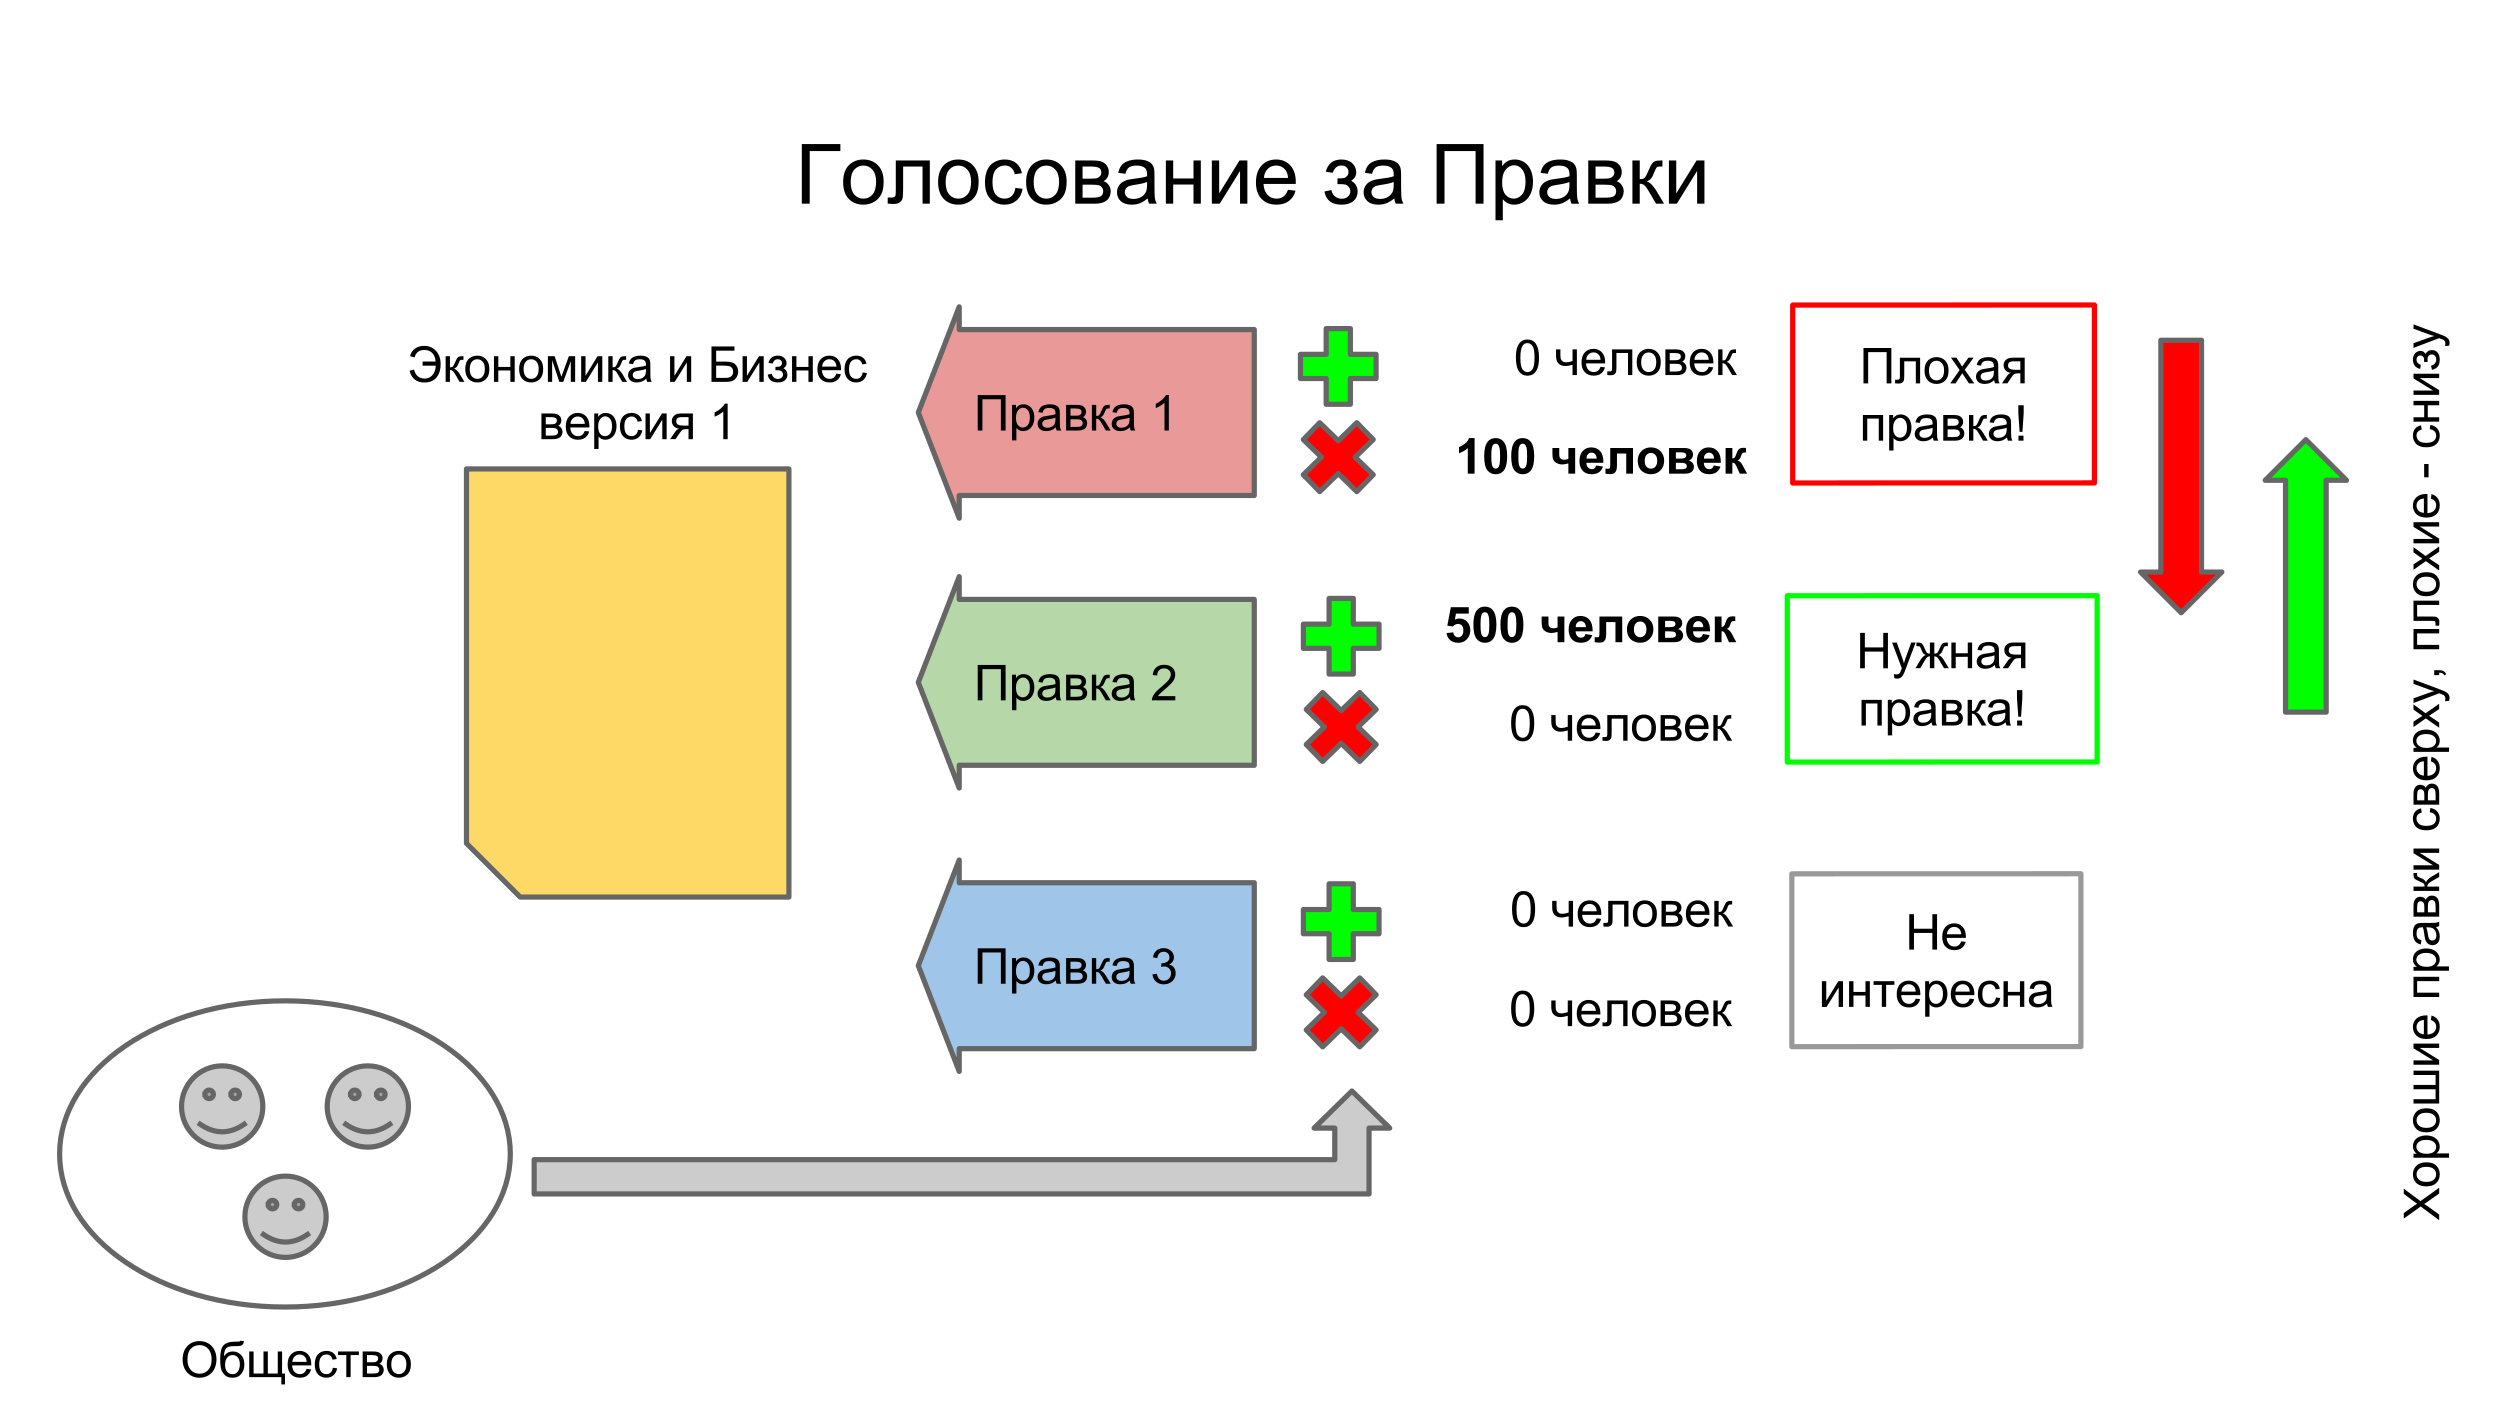 <?xml version="1.0" standalone="yes"?>

<svg version="1.1" viewBox="0.0 0.0 960.0 540.0" fill="none" stroke="none" stroke-linecap="square" stroke-miterlimit="10" xmlns="http://www.w3.org/2000/svg" xmlns:xlink="http://www.w3.org/1999/xlink"><rect x="0.0" y="0.0" width="960.0" height="540.0" fill="#333333" stroke="none"/><clipPath id="g2b806a9fa_037.0"><path d="m0 0l960.0 0l0 540.0l-960.0 0l0 -540.0z" clip-rule="nonzero"></path></clipPath><g clip-path="url(#g2b806a9fa_037.0)"><path fill="#ffffff" d="m0 0l960.0 0l0 540.0l-960.0 0z" fill-rule="nonzero"></path><path fill="#000000" fill-opacity="0.0" d="m245.903 38.499l470.205 0l0 58.268l-470.205 0z" fill-rule="nonzero"></path><path fill="#000000" d="m307.896 55.312l14.812 0l0 2.703l-11.781 0l0 20.203l-3.031 0l0 -22.906zm15.875 14.609q0 -4.609 2.562 -6.828q2.141 -1.844 5.219 -1.844q3.422 0 5.594 2.25q2.172 2.234 2.172 6.188q0 3.203 -0.969 5.047q-0.953 1.828 -2.797 2.844q-1.828 1.016 -4.0 1.016q-3.484 0 -5.641 -2.234q-2.141 -2.234 -2.141 -6.438zm2.891 0q0 3.188 1.391 4.781q1.391 1.578 3.5 1.578q2.094 0 3.484 -1.594q1.391 -1.594 1.391 -4.859q0 -3.078 -1.406 -4.656q-1.391 -1.594 -3.469 -1.594q-2.109 0 -3.5 1.578q-1.391 1.578 -1.391 4.766zm17.328 -8.297l13.062 0l0 16.594l-2.797 0l0 -14.266l-7.453 0l0 8.266q0 2.891 -0.188 3.812q-0.188 0.922 -1.031 1.609q-0.844 0.688 -2.438 0.688q-0.984 0 -2.266 -0.125l0 -2.344l1.234 0q0.875 0 1.25 -0.172q0.375 -0.188 0.5 -0.578q0.125 -0.391 0.125 -2.547l0 -10.938zm16.25 8.297q0 -4.609 2.562 -6.828q2.141 -1.844 5.219 -1.844q3.422 0 5.594 2.25q2.172 2.234 2.172 6.188q0 3.203 -0.969 5.047q-0.953 1.828 -2.797 2.844q-1.828 1.016 -4.0 1.016q-3.484 0 -5.641 -2.234q-2.141 -2.234 -2.141 -6.438zm2.891 0q0 3.188 1.391 4.781q1.391 1.578 3.5 1.578q2.094 0 3.484 -1.594q1.391 -1.594 1.391 -4.859q0 -3.078 -1.406 -4.656q-1.391 -1.594 -3.469 -1.594q-2.109 0 -3.5 1.578q-1.391 1.578 -1.391 4.766zm26.781 2.219l2.766 0.359q-0.453 2.859 -2.328 4.484q-1.859 1.609 -4.578 1.609q-3.406 0 -5.484 -2.219q-2.062 -2.234 -2.062 -6.391q0 -2.688 0.891 -4.703q0.891 -2.016 2.703 -3.016q1.828 -1.016 3.969 -1.016q2.703 0 4.422 1.375q1.719 1.359 2.203 3.875l-2.734 0.422q-0.391 -1.672 -1.391 -2.516q-0.984 -0.844 -2.391 -0.844q-2.125 0 -3.453 1.531q-1.328 1.516 -1.328 4.812q0 3.344 1.281 4.859q1.281 1.516 3.344 1.516q1.656 0 2.766 -1.016q1.109 -1.016 1.406 -3.125zm4.125 -2.219q0 -4.609 2.562 -6.828q2.141 -1.844 5.219 -1.844q3.422 0 5.594 2.25q2.172 2.234 2.172 6.188q0 3.203 -0.969 5.047q-0.953 1.828 -2.797 2.844q-1.828 1.016 -4.0 1.016q-3.484 0 -5.641 -2.234q-2.141 -2.234 -2.141 -6.438zm2.891 0q0 3.188 1.391 4.781q1.391 1.578 3.5 1.578q2.094 0 3.484 -1.594q1.391 -1.594 1.391 -4.859q0 -3.078 -1.406 -4.656q-1.391 -1.594 -3.469 -1.594q-2.109 0 -3.5 1.578q-1.391 1.578 -1.391 4.766zm15.969 -8.297l6.484 0q2.391 0 3.547 0.406q1.172 0.391 2.0 1.453q0.844 1.062 0.844 2.547q0 1.188 -0.5 2.078q-0.484 0.875 -1.469 1.469q1.172 0.391 1.938 1.469q0.781 1.062 0.781 2.531q-0.156 2.359 -1.688 3.5q-1.531 1.141 -4.453 1.141l-7.484 0l0 -16.594zm2.812 6.984l3.0 0q1.797 0 2.469 -0.188q0.672 -0.188 1.203 -0.75q0.531 -0.578 0.531 -1.375q0 -1.312 -0.938 -1.828q-0.922 -0.516 -3.172 -0.516l-3.094 0l0 4.656zm0 7.297l3.703 0q2.391 0 3.281 -0.547q0.891 -0.562 0.938 -1.922q0 -0.797 -0.516 -1.469q-0.516 -0.688 -1.344 -0.859q-0.828 -0.188 -2.656 -0.188l-3.406 0l0 4.984zm25.0 0.266q-1.562 1.328 -3.016 1.875q-1.438 0.547 -3.094 0.547q-2.734 0 -4.203 -1.328q-1.469 -1.344 -1.469 -3.422q0 -1.219 0.547 -2.219q0.562 -1.016 1.453 -1.625q0.906 -0.609 2.031 -0.922q0.828 -0.219 2.5 -0.422q3.406 -0.406 5.016 -0.969q0.016 -0.578 0.016 -0.734q0 -1.719 -0.797 -2.422q-1.078 -0.953 -3.203 -0.953q-1.984 0 -2.938 0.703q-0.938 0.688 -1.391 2.453l-2.75 -0.375q0.375 -1.766 1.234 -2.844q0.859 -1.094 2.484 -1.672q1.625 -0.594 3.766 -0.594q2.125 0 3.453 0.5q1.328 0.5 1.953 1.266q0.625 0.75 0.875 1.906q0.141 0.719 0.141 2.594l0 3.75q0 3.922 0.172 4.969q0.188 1.031 0.719 1.984l-2.938 0q-0.438 -0.875 -0.562 -2.047zm-0.234 -6.281q-1.531 0.625 -4.594 1.062q-1.734 0.25 -2.453 0.562q-0.719 0.312 -1.109 0.922q-0.391 0.594 -0.391 1.328q0 1.125 0.844 1.875q0.859 0.75 2.5 0.75q1.625 0 2.891 -0.703q1.266 -0.719 1.859 -1.953q0.453 -0.953 0.453 -2.812l0 -1.031zm7.219 -8.266l2.812 0l0 6.906l7.797 0l0 -6.906l2.812 0l0 16.594l-2.812 0l0 -7.359l-7.797 0l0 7.359l-2.812 0l0 -16.594zm17.656 0l2.812 0l0 12.656l7.797 -12.656l3.031 0l0 16.594l-2.812 0l0 -12.578l-7.797 12.578l-3.031 0l0 -16.594zm29.234 11.25l2.906 0.359q-0.688 2.547 -2.547 3.953q-1.859 1.406 -4.75 1.406q-3.641 0 -5.781 -2.234q-2.125 -2.25 -2.125 -6.297q0 -4.188 2.156 -6.5q2.156 -2.312 5.594 -2.312q3.328 0 5.438 2.266q2.109 2.266 2.109 6.375q0 0.25 -0.016 0.75l-12.375 0q0.156 2.734 1.547 4.188q1.391 1.453 3.469 1.453q1.547 0 2.641 -0.812q1.094 -0.812 1.734 -2.594zm-9.234 -4.547l9.266 0q-0.188 -2.094 -1.062 -3.141q-1.344 -1.625 -3.484 -1.625q-1.938 0 -3.266 1.297q-1.312 1.297 -1.453 3.469zm28.234 2.391l0 -2.203q1.781 -0.016 2.422 -0.141q0.656 -0.125 1.234 -0.75q0.578 -0.625 0.578 -1.562q0 -1.141 -0.766 -1.812q-0.75 -0.688 -1.953 -0.688q-2.375 0 -3.328 2.797l-2.672 -0.438q1.25 -4.672 6.031 -4.672q2.656 0 4.156 1.453q1.516 1.453 1.516 3.469q0 2.031 -1.969 3.234q1.25 0.672 1.875 1.719q0.625 1.031 0.625 2.453q0 2.234 -1.625 3.625q-1.625 1.391 -4.547 1.391q-5.672 0 -6.578 -5.047l2.641 -0.562q0.359 1.594 1.453 2.469q1.109 0.875 2.531 0.875q1.422 0 2.359 -0.797q0.953 -0.812 0.953 -2.062q0 -0.969 -0.594 -1.688q-0.594 -0.719 -1.266 -0.891q-0.672 -0.188 -2.438 -0.188q-0.141 0 -0.641 0.016zm21.828 5.453q-1.562 1.328 -3.016 1.875q-1.438 0.547 -3.094 0.547q-2.734 0 -4.203 -1.328q-1.469 -1.344 -1.469 -3.422q0 -1.219 0.547 -2.219q0.562 -1.016 1.453 -1.625q0.906 -0.609 2.031 -0.922q0.828 -0.219 2.5 -0.422q3.406 -0.406 5.016 -0.969q0.016 -0.578 0.016 -0.734q0 -1.719 -0.797 -2.422q-1.078 -0.953 -3.203 -0.953q-1.984 0 -2.938 0.703q-0.938 0.688 -1.391 2.453l-2.75 -0.375q0.375 -1.766 1.234 -2.844q0.859 -1.094 2.484 -1.672q1.625 -0.594 3.766 -0.594q2.125 0 3.453 0.5q1.328 0.5 1.953 1.266q0.625 0.75 0.875 1.906q0.141 0.719 0.141 2.594l0 3.75q0 3.922 0.172 4.969q0.188 1.031 0.719 1.984l-2.938 0q-0.438 -0.875 -0.562 -2.047zm-0.234 -6.281q-1.531 0.625 -4.594 1.062q-1.734 0.25 -2.453 0.562q-0.719 0.312 -1.109 0.922q-0.391 0.594 -0.391 1.328q0 1.125 0.844 1.875q0.859 0.75 2.5 0.75q1.625 0 2.891 -0.703q1.266 -0.719 1.859 -1.953q0.453 -0.953 0.453 -2.812l0 -1.031zm16.484 -14.578l18.016 0l0 22.906l-3.047 0l0 -20.203l-11.938 0l0 20.203l-3.031 0l0 -22.906zm22.609 29.266l0 -22.953l2.562 0l0 2.156q0.906 -1.266 2.047 -1.891q1.141 -0.641 2.766 -0.641q2.125 0 3.75 1.094q1.625 1.094 2.453 3.094q0.828 1.984 0.828 4.359q0 2.547 -0.922 4.594q-0.906 2.031 -2.656 3.125q-1.734 1.078 -3.656 1.078q-1.406 0 -2.531 -0.594q-1.109 -0.594 -1.828 -1.5l0 8.078l-2.812 0zm2.547 -14.562q0 3.203 1.297 4.734q1.297 1.531 3.141 1.531q1.875 0 3.203 -1.578q1.344 -1.594 1.344 -4.922q0 -3.172 -1.312 -4.75q-1.297 -1.578 -3.109 -1.578q-1.797 0 -3.188 1.688q-1.375 1.672 -1.375 4.875zm26.078 6.156q-1.562 1.328 -3.016 1.875q-1.438 0.547 -3.094 0.547q-2.734 0 -4.203 -1.328q-1.469 -1.344 -1.469 -3.422q0 -1.219 0.547 -2.219q0.562 -1.016 1.453 -1.625q0.906 -0.609 2.031 -0.922q0.828 -0.219 2.5 -0.422q3.406 -0.406 5.016 -0.969q0.016 -0.578 0.016 -0.734q0 -1.719 -0.797 -2.422q-1.078 -0.953 -3.203 -0.953q-1.984 0 -2.938 0.703q-0.938 0.688 -1.391 2.453l-2.75 -0.375q0.375 -1.766 1.234 -2.844q0.859 -1.094 2.484 -1.672q1.625 -0.594 3.766 -0.594q2.125 0 3.453 0.5q1.328 0.5 1.953 1.266q0.625 0.75 0.875 1.906q0.141 0.719 0.141 2.594l0 3.75q0 3.922 0.172 4.969q0.188 1.031 0.719 1.984l-2.938 0q-0.438 -0.875 -0.562 -2.047zm-0.234 -6.281q-1.531 0.625 -4.594 1.062q-1.734 0.25 -2.453 0.562q-0.719 0.312 -1.109 0.922q-0.391 0.594 -0.391 1.328q0 1.125 0.844 1.875q0.859 0.75 2.5 0.75q1.625 0 2.891 -0.703q1.266 -0.719 1.859 -1.953q0.453 -0.953 0.453 -2.812l0 -1.031zm7.219 -8.266l6.484 0q2.391 0 3.547 0.406q1.172 0.391 2.0 1.453q0.844 1.062 0.844 2.547q0 1.188 -0.5 2.078q-0.484 0.875 -1.469 1.469q1.172 0.391 1.938 1.469q0.781 1.062 0.781 2.531q-0.156 2.359 -1.688 3.5q-1.531 1.141 -4.453 1.141l-7.484 0l0 -16.594zm2.812 6.984l3.0 0q1.797 0 2.469 -0.188q0.672 -0.188 1.203 -0.75q0.531 -0.578 0.531 -1.375q0 -1.312 -0.938 -1.828q-0.922 -0.516 -3.172 -0.516l-3.094 0l0 4.656zm0 7.297l3.703 0q2.391 0 3.281 -0.547q0.891 -0.562 0.938 -1.922q0 -0.797 -0.516 -1.469q-0.516 -0.688 -1.344 -0.859q-0.828 -0.188 -2.656 -0.188l-3.406 0l0 4.984zm14.156 -14.281l2.812 0l0 7.172q1.344 0 1.875 -0.516q0.547 -0.516 1.594 -3.0q0.828 -1.969 1.344 -2.594q0.516 -0.625 1.188 -0.844q0.672 -0.219 2.156 -0.219l0.562 0l0 2.328l-0.781 -0.016q-1.109 0 -1.422 0.328q-0.328 0.344 -1.0 2.047q-0.641 1.625 -1.172 2.25q-0.531 0.625 -1.641 1.141q1.812 0.484 3.562 3.375l3.078 5.141l-3.094 0l-3.0 -5.141q-0.922 -1.547 -1.609 -2.031q-0.688 -0.5 -1.641 -0.5l0 7.672l-2.812 0l0 -16.594zm14.016 0l2.812 0l0 12.656l7.797 -12.656l3.031 0l0 16.594l-2.812 0l0 -12.578l-7.797 12.578l-3.031 0l0 -16.594z" fill-rule="nonzero"></path><path fill="#ffd966" d="m302.938 344.479l-103.175 0l-20.636 -20.636l0 -143.774l123.811 0z" fill-rule="nonzero"></path><path stroke="#666666" stroke-width="2.0" stroke-linejoin="round" stroke-linecap="butt" d="m302.938 344.479l-103.175 0l-20.636 -20.636l0 -143.774l123.811 0z" fill-rule="nonzero"></path><path fill="#000000" fill-opacity="0.0" d="m139.59 119.722l210.173 0l0 39.528l-210.173 0z" fill-rule="nonzero"></path><path fill="#000000" d="m162.277 138.814l0 1.609l5.062 0q-0.109 2.297 -1.281 3.625q-1.156 1.312 -2.984 1.312q-3.25 0 -4.078 -3.453l-1.734 0.453q1.172 4.516 5.672 4.516q3.219 0 4.797 -2.078q1.578 -2.078 1.469 -5.109q0 -1.844 -0.703 -3.375q-0.703 -1.531 -2.156 -2.516q-1.438 -0.984 -3.438 -0.984q-2.109 0 -3.547 1.047q-1.422 1.047 -1.922 2.906l1.766 0.469q0.766 -2.844 3.719 -2.844q1.984 0 3.109 1.203q1.125 1.188 1.234 3.219l-4.984 0zm8.847 -2.031l1.656 0l0 4.266q0.812 0 1.125 -0.297q0.312 -0.312 0.938 -1.797q0.5 -1.156 0.797 -1.531q0.312 -0.375 0.703 -0.5q0.406 -0.141 1.281 -0.141l0.344 0l0 1.391l-0.469 -0.016q-0.656 0 -0.844 0.203q-0.188 0.203 -0.594 1.219q-0.375 0.953 -0.703 1.328q-0.312 0.375 -0.969 0.672q1.078 0.297 2.125 2.016l1.828 3.047l-1.844 0l-1.781 -3.047q-0.547 -0.922 -0.953 -1.219q-0.406 -0.297 -0.984 -0.297l0 4.562l-1.656 0l0 -9.859zm7.537 4.938q0 -2.734 1.531 -4.062q1.266 -1.094 3.094 -1.094q2.031 0 3.312 1.344q1.297 1.328 1.297 3.672q0 1.906 -0.578 3.0q-0.562 1.078 -1.656 1.688q-1.078 0.594 -2.375 0.594q-2.062 0 -3.344 -1.328q-1.281 -1.328 -1.281 -3.812zm1.719 0q0 1.891 0.828 2.828q0.828 0.938 2.078 0.938q1.25 0 2.062 -0.938q0.828 -0.953 0.828 -2.891q0 -1.828 -0.828 -2.766q-0.828 -0.938 -2.062 -0.938q-1.25 0 -2.078 0.938q-0.828 0.938 -0.828 2.828zm9.298 -4.938l1.672 0l0 4.109l4.625 0l0 -4.109l1.672 0l0 9.859l-1.672 0l0 -4.375l-4.625 0l0 4.375l-1.672 0l0 -9.859zm9.662 4.938q0 -2.734 1.531 -4.062q1.266 -1.094 3.094 -1.094q2.031 0 3.312 1.344q1.297 1.328 1.297 3.672q0 1.906 -0.578 3.0q-0.562 1.078 -1.656 1.688q-1.078 0.594 -2.375 0.594q-2.062 0 -3.344 -1.328q-1.281 -1.328 -1.281 -3.812zm1.719 0q0 1.891 0.828 2.828q0.828 0.938 2.078 0.938q1.25 0 2.062 -0.938q0.828 -0.953 0.828 -2.891q0 -1.828 -0.828 -2.766q-0.828 -0.938 -2.062 -0.938q-1.25 0 -2.078 0.938q-0.828 0.938 -0.828 2.828zm9.329 -4.938l2.594 0l2.594 7.891l2.875 -7.891l2.406 0l0 9.859l-1.672 0l0 -7.938l-2.906 7.938l-1.5 0l-2.75 -8.312l0 8.312l-1.641 0l0 -9.859zm12.779 0l1.672 0l0 7.516l4.625 -7.516l1.812 0l0 9.859l-1.672 0l0 -7.469l-4.641 7.469l-1.797 0l0 -9.859zm10.421 0l1.656 0l0 4.266q0.812 0 1.125 -0.297q0.312 -0.312 0.938 -1.797q0.5 -1.156 0.797 -1.531q0.312 -0.375 0.703 -0.5q0.406 -0.141 1.281 -0.141l0.344 0l0 1.391l-0.469 -0.016q-0.656 0 -0.844 0.203q-0.188 0.203 -0.594 1.219q-0.375 0.953 -0.703 1.328q-0.312 0.375 -0.969 0.672q1.078 0.297 2.125 2.016l1.828 3.047l-1.844 0l-1.781 -3.047q-0.547 -0.922 -0.953 -1.219q-0.406 -0.297 -0.984 -0.297l0 4.562l-1.656 0l0 -9.859zm14.6 8.641q-0.938 0.797 -1.797 1.125q-0.859 0.312 -1.844 0.312q-1.609 0 -2.484 -0.781q-0.875 -0.797 -0.875 -2.031q0 -0.734 0.328 -1.328q0.328 -0.594 0.859 -0.953q0.531 -0.359 1.203 -0.547q0.5 -0.141 1.484 -0.25q2.031 -0.25 2.984 -0.578q0 -0.344 0 -0.438q0 -1.016 -0.469 -1.438q-0.641 -0.562 -1.906 -0.562q-1.172 0 -1.734 0.406q-0.562 0.406 -0.828 1.469l-1.641 -0.234q0.234 -1.047 0.734 -1.688q0.516 -0.641 1.469 -0.984q0.969 -0.359 2.25 -0.359q1.266 0 2.047 0.297q0.781 0.297 1.156 0.75q0.375 0.453 0.516 1.141q0.094 0.422 0.094 1.531l0 2.234q0 2.328 0.094 2.953q0.109 0.609 0.438 1.172l-1.75 0q-0.266 -0.516 -0.328 -1.219zm-0.141 -3.719q-0.906 0.359 -2.734 0.625q-1.031 0.141 -1.453 0.328q-0.422 0.188 -0.656 0.547q-0.234 0.359 -0.234 0.797q0 0.672 0.5 1.125q0.516 0.438 1.484 0.438q0.969 0 1.719 -0.422q0.75 -0.438 1.109 -1.156q0.266 -0.578 0.266 -1.672l0 -0.609zm9.262 -4.922l1.672 0l0 7.516l4.625 -7.516l1.812 0l0 9.859l-1.672 0l0 -7.469l-4.641 7.469l-1.797 0l0 -9.859zm15.901 -3.734l8.828 0l0 1.594l-7.031 0l0 4.203l3.25 0q1.797 0 2.859 0.344q1.062 0.344 1.703 1.297q0.641 0.938 0.641 2.203q0 1.031 -0.469 1.938q-0.453 0.891 -1.359 1.453q-0.906 0.562 -3.094 0.562l-5.328 0l0 -13.594zm1.797 12.062l3.609 0q1.453 0 2.172 -0.594q0.734 -0.594 0.734 -1.781q0 -0.844 -0.422 -1.406q-0.406 -0.562 -1.156 -0.75q-0.734 -0.188 -2.531 -0.188l-2.406 0l0 4.719zm10.149 -8.328l1.672 0l0 7.516l4.625 -7.516l1.812 0l0 9.859l-1.672 0l0 -7.469l-4.641 7.469l-1.797 0l0 -9.859zm12.609 5.406l0 -1.312q1.047 0 1.438 -0.078q0.391 -0.078 0.734 -0.438q0.344 -0.375 0.344 -0.938q0 -0.672 -0.453 -1.078q-0.453 -0.406 -1.172 -0.406q-1.406 0 -1.969 1.656l-1.594 -0.25q0.75 -2.781 3.578 -2.781q1.578 0 2.469 0.875q0.906 0.859 0.906 2.047q0 1.203 -1.172 1.922q0.75 0.406 1.109 1.031q0.375 0.609 0.375 1.453q0 1.328 -0.969 2.156q-0.953 0.812 -2.688 0.812q-3.375 0 -3.906 -3.0l1.562 -0.328q0.219 0.953 0.859 1.469q0.656 0.516 1.5 0.516q0.844 0 1.406 -0.469q0.562 -0.484 0.562 -1.234q0 -0.562 -0.359 -0.984q-0.344 -0.438 -0.75 -0.547q-0.391 -0.109 -1.438 -0.109q-0.078 0 -0.375 0.016zm6.382 -5.406l1.672 0l0 4.109l4.625 0l0 -4.109l1.672 0l0 9.859l-1.672 0l0 -4.375l-4.625 0l0 4.375l-1.672 0l0 -9.859zm17.037 6.688l1.719 0.219q-0.406 1.5 -1.516 2.344q-1.094 0.828 -2.812 0.828q-2.156 0 -3.422 -1.328q-1.266 -1.328 -1.266 -3.734q0 -2.484 1.266 -3.859q1.281 -1.375 3.328 -1.375q1.984 0 3.234 1.344q1.25 1.344 1.25 3.797q0 0.141 -0.016 0.438l-7.344 0q0.094 1.625 0.922 2.484q0.828 0.859 2.062 0.859q0.906 0 1.547 -0.469q0.656 -0.484 1.047 -1.547zm-5.484 -2.703l5.5 0q-0.109 -1.234 -0.625 -1.859q-0.797 -0.969 -2.078 -0.969q-1.141 0 -1.938 0.781q-0.781 0.766 -0.859 2.047zm15.548 2.266l1.641 0.219q-0.266 1.688 -1.375 2.656q-1.109 0.953 -2.734 0.953q-2.016 0 -3.25 -1.312q-1.219 -1.328 -1.219 -3.797q0 -1.594 0.516 -2.781q0.531 -1.203 1.609 -1.797q1.094 -0.609 2.359 -0.609q1.609 0 2.625 0.812q1.016 0.812 1.312 2.312l-1.625 0.25q-0.234 -1.0 -0.828 -1.5q-0.594 -0.5 -1.422 -0.5q-1.266 0 -2.062 0.906q-0.781 0.906 -0.781 2.859q0 1.984 0.766 2.891q0.766 0.891 1.984 0.891q0.984 0 1.641 -0.594q0.656 -0.609 0.844 -1.859z" fill-rule="nonzero"></path><path fill="#000000" d="m207.906 158.782l3.844 0q1.422 0 2.109 0.25q0.688 0.234 1.188 0.859q0.5 0.625 0.5 1.516q0 0.703 -0.297 1.234q-0.281 0.516 -0.875 0.875q0.703 0.219 1.156 0.859q0.469 0.641 0.469 1.516q-0.094 1.391 -1.016 2.078q-0.906 0.672 -2.641 0.672l-4.438 0l0 -9.859zm1.672 4.156l1.781 0q1.062 0 1.453 -0.109q0.406 -0.109 0.719 -0.453q0.312 -0.344 0.312 -0.812q0 -0.781 -0.547 -1.078q-0.547 -0.312 -1.891 -0.312l-1.828 0l0 2.766zm0 4.328l2.188 0q1.422 0 1.953 -0.328q0.531 -0.328 0.562 -1.141q0 -0.469 -0.312 -0.875q-0.312 -0.406 -0.797 -0.5q-0.484 -0.109 -1.578 -0.109l-2.016 0l0 2.953zm14.974 -1.797l1.719 0.219q-0.406 1.5 -1.516 2.344q-1.094 0.828 -2.812 0.828q-2.156 0 -3.422 -1.328q-1.266 -1.328 -1.266 -3.734q0 -2.484 1.266 -3.859q1.281 -1.375 3.328 -1.375q1.984 0 3.234 1.344q1.25 1.344 1.25 3.797q0 0.141 -0.016 0.438l-7.344 0q0.094 1.625 0.922 2.484q0.828 0.859 2.062 0.859q0.906 0 1.547 -0.469q0.656 -0.484 1.047 -1.547zm-5.484 -2.703l5.5 0q-0.109 -1.234 -0.625 -1.859q-0.797 -0.969 -2.078 -0.969q-1.141 0 -1.938 0.781q-0.781 0.766 -0.859 2.047zm9.11 9.656l0 -13.641l1.531 0l0 1.281q0.531 -0.75 1.203 -1.125q0.688 -0.375 1.641 -0.375q1.266 0 2.234 0.656q0.969 0.641 1.453 1.828q0.5 1.188 0.5 2.594q0 1.516 -0.547 2.734q-0.547 1.203 -1.578 1.844q-1.031 0.641 -2.172 0.641q-0.844 0 -1.516 -0.344q-0.656 -0.359 -1.078 -0.891l0 4.797l-1.672 0zm1.516 -8.656q0 1.906 0.766 2.812q0.781 0.906 1.875 0.906q1.109 0 1.891 -0.938q0.797 -0.938 0.797 -2.922q0 -1.875 -0.781 -2.812q-0.766 -0.938 -1.844 -0.938q-1.062 0 -1.891 1.0q-0.812 1.0 -0.812 2.891zm15.298 1.266l1.641 0.219q-0.266 1.688 -1.375 2.656q-1.109 0.953 -2.734 0.953q-2.016 0 -3.25 -1.312q-1.219 -1.328 -1.219 -3.797q0 -1.594 0.516 -2.781q0.531 -1.203 1.609 -1.797q1.094 -0.609 2.359 -0.609q1.609 0 2.625 0.812q1.016 0.812 1.312 2.312l-1.625 0.25q-0.234 -1.0 -0.828 -1.5q-0.594 -0.5 -1.422 -0.5q-1.266 0 -2.062 0.906q-0.781 0.906 -0.781 2.859q0 1.984 0.766 2.891q0.766 0.891 1.984 0.891q0.984 0 1.641 -0.594q0.656 -0.609 0.844 -1.859zm2.891 -6.25l1.672 0l0 7.516l4.625 -7.516l1.812 0l0 9.859l-1.672 0l0 -7.469l-4.641 7.469l-1.797 0l0 -9.859zm18.187 0l0 9.859l-1.672 0l0 -3.844l-0.953 0q-0.891 0 -1.328 0.234q-0.422 0.219 -1.25 1.453l-1.453 2.156l-2.078 0l1.812 -2.656q0.812 -1.219 1.641 -1.375q-1.438 -0.188 -2.125 -1.016q-0.688 -0.844 -0.688 -1.938q0 -1.266 0.906 -2.062q0.906 -0.812 2.609 -0.812l4.578 0zm-1.672 1.391l-2.375 0q-1.484 0 -1.922 0.469q-0.438 0.453 -0.438 1.078q0 0.875 0.641 1.297q0.641 0.406 2.25 0.406l1.844 0l0 -3.25zm15.02 8.469l-1.672 0l0 -10.641q-0.594 0.578 -1.578 1.156q-0.984 0.562 -1.766 0.859l0 -1.625q1.406 -0.656 2.453 -1.594q1.047 -0.938 1.484 -1.812l1.078 0l0 13.656z" fill-rule="nonzero"></path><path fill="#ea9999" d="m352.631 158.409l15.709 -40.583l0 8.728l113.299 0l0 63.71l-113.299 0l0 8.728z" fill-rule="nonzero"></path><path stroke="#666666" stroke-width="2.0" stroke-linejoin="round" stroke-linecap="butt" d="m352.631 158.409l15.709 -40.583l0 8.728l113.299 0l0 63.71l-113.299 0l0 8.728z" fill-rule="nonzero"></path><path fill="#000000" d="m375.446 151.736l10.703 0l0 13.594l-1.812 0l0 -12.0l-7.094 0l0 12.0l-1.797 0l0 -13.594zm13.175 17.375l0 -13.641l1.531 0l0 1.281q0.531 -0.75 1.203 -1.125q0.688 -0.375 1.641 -0.375q1.266 0 2.234 0.656q0.969 0.641 1.453 1.828q0.5 1.188 0.5 2.594q0 1.516 -0.547 2.734q-0.547 1.203 -1.578 1.844q-1.031 0.641 -2.172 0.641q-0.844 0 -1.516 -0.344q-0.656 -0.359 -1.078 -0.891l0 4.797l-1.672 0zm1.516 -8.656q0 1.906 0.766 2.812q0.781 0.906 1.875 0.906q1.109 0 1.891 -0.938q0.797 -0.938 0.797 -2.922q0 -1.875 -0.781 -2.812q-0.766 -0.938 -1.844 -0.938q-1.062 0 -1.891 1.0q-0.812 1.0 -0.812 2.891zm15.298 3.656q-0.938 0.797 -1.797 1.125q-0.859 0.312 -1.844 0.312q-1.609 0 -2.484 -0.781q-0.875 -0.797 -0.875 -2.031q0 -0.734 0.328 -1.328q0.328 -0.594 0.859 -0.953q0.531 -0.359 1.203 -0.547q0.5 -0.141 1.484 -0.25q2.031 -0.25 2.984 -0.578q0 -0.344 0 -0.438q0 -1.016 -0.469 -1.438q-0.641 -0.562 -1.906 -0.562q-1.172 0 -1.734 0.406q-0.562 0.406 -0.828 1.469l-1.641 -0.234q0.234 -1.047 0.734 -1.688q0.516 -0.641 1.469 -0.984q0.969 -0.359 2.25 -0.359q1.266 0 2.047 0.297q0.781 0.297 1.156 0.75q0.375 0.453 0.516 1.141q0.094 0.422 0.094 1.531l0 2.234q0 2.328 0.094 2.953q0.109 0.609 0.438 1.172l-1.75 0q-0.266 -0.516 -0.328 -1.219zm-0.141 -3.719q-0.906 0.359 -2.734 0.625q-1.031 0.141 -1.453 0.328q-0.422 0.188 -0.656 0.547q-0.234 0.359 -0.234 0.797q0 0.672 0.5 1.125q0.516 0.438 1.484 0.438q0.969 0 1.719 -0.422q0.75 -0.438 1.109 -1.156q0.266 -0.578 0.266 -1.672l0 -0.609zm4.094 -4.922l3.844 0q1.422 0 2.109 0.25q0.688 0.234 1.188 0.859q0.5 0.625 0.5 1.516q0 0.703 -0.297 1.234q-0.281 0.516 -0.875 0.875q0.703 0.219 1.156 0.859q0.469 0.641 0.469 1.516q-0.094 1.391 -1.016 2.078q-0.906 0.672 -2.641 0.672l-4.438 0l0 -9.859zm1.672 4.156l1.781 0q1.062 0 1.453 -0.109q0.406 -0.109 0.719 -0.453q0.312 -0.344 0.312 -0.812q0 -0.781 -0.547 -1.078q-0.547 -0.312 -1.891 -0.312l-1.828 0l0 2.766zm0 4.328l2.188 0q1.422 0 1.953 -0.328q0.531 -0.328 0.562 -1.141q0 -0.469 -0.312 -0.875q-0.312 -0.406 -0.797 -0.5q-0.484 -0.109 -1.578 -0.109l-2.016 0l0 2.953zm8.224 -8.484l1.656 0l0 4.266q0.812 0 1.125 -0.297q0.312 -0.312 0.938 -1.797q0.5 -1.156 0.797 -1.531q0.312 -0.375 0.703 -0.5q0.406 -0.141 1.281 -0.141l0.344 0l0 1.391l-0.469 -0.016q-0.656 0 -0.844 0.203q-0.188 0.203 -0.594 1.219q-0.375 0.953 -0.703 1.328q-0.312 0.375 -0.969 0.672q1.078 0.297 2.125 2.016l1.828 3.047l-1.844 0l-1.781 -3.047q-0.547 -0.922 -0.953 -1.219q-0.406 -0.297 -0.984 -0.297l0 4.562l-1.656 0l0 -9.859zm14.6 8.641q-0.938 0.797 -1.797 1.125q-0.859 0.312 -1.844 0.312q-1.609 0 -2.484 -0.781q-0.875 -0.797 -0.875 -2.031q0 -0.734 0.328 -1.328q0.328 -0.594 0.859 -0.953q0.531 -0.359 1.203 -0.547q0.5 -0.141 1.484 -0.25q2.031 -0.25 2.984 -0.578q0 -0.344 0 -0.438q0 -1.016 -0.469 -1.438q-0.641 -0.562 -1.906 -0.562q-1.172 0 -1.734 0.406q-0.562 0.406 -0.828 1.469l-1.641 -0.234q0.234 -1.047 0.734 -1.688q0.516 -0.641 1.469 -0.984q0.969 -0.359 2.25 -0.359q1.266 0 2.047 0.297q0.781 0.297 1.156 0.75q0.375 0.453 0.516 1.141q0.094 0.422 0.094 1.531l0 2.234q0 2.328 0.094 2.953q0.109 0.609 0.438 1.172l-1.75 0q-0.266 -0.516 -0.328 -1.219zm-0.141 -3.719q-0.906 0.359 -2.734 0.625q-1.031 0.141 -1.453 0.328q-0.422 0.188 -0.656 0.547q-0.234 0.359 -0.234 0.797q0 0.672 0.5 1.125q0.516 0.438 1.484 0.438q0.969 0 1.719 -0.422q0.75 -0.438 1.109 -1.156q0.266 -0.578 0.266 -1.672l0 -0.609zm15.09 4.938l-1.672 0l0 -10.641q-0.594 0.578 -1.578 1.156q-0.984 0.562 -1.766 0.859l0 -1.625q1.406 -0.656 2.453 -1.594q1.047 -0.938 1.484 -1.812l1.078 0l0 13.656z" fill-rule="nonzero"></path><path fill="#b6d7a8" d="m352.631 262.016l15.709 -40.583l0 8.728l113.299 0l0 63.71l-113.299 0l0 8.728z" fill-rule="nonzero"></path><path stroke="#666666" stroke-width="2.0" stroke-linejoin="round" stroke-linecap="butt" d="m352.631 262.016l15.709 -40.583l0 8.728l113.299 0l0 63.71l-113.299 0l0 8.728z" fill-rule="nonzero"></path><path fill="#000000" d="m375.446 255.343l10.703 0l0 13.594l-1.812 0l0 -12.0l-7.094 0l0 12.0l-1.797 0l0 -13.594zm13.175 17.375l0 -13.641l1.531 0l0 1.281q0.531 -0.75 1.203 -1.125q0.688 -0.375 1.641 -0.375q1.266 0 2.234 0.656q0.969 0.641 1.453 1.828q0.5 1.188 0.5 2.594q0 1.516 -0.547 2.734q-0.547 1.203 -1.578 1.844q-1.031 0.641 -2.172 0.641q-0.844 0 -1.516 -0.344q-0.656 -0.359 -1.078 -0.891l0 4.797l-1.672 0zm1.516 -8.656q0 1.906 0.766 2.812q0.781 0.906 1.875 0.906q1.109 0 1.891 -0.938q0.797 -0.938 0.797 -2.922q0 -1.875 -0.781 -2.812q-0.766 -0.938 -1.844 -0.938q-1.062 0 -1.891 1.0q-0.812 1.0 -0.812 2.891zm15.298 3.656q-0.938 0.797 -1.797 1.125q-0.859 0.312 -1.844 0.312q-1.609 0 -2.484 -0.781q-0.875 -0.797 -0.875 -2.031q0 -0.734 0.328 -1.328q0.328 -0.594 0.859 -0.953q0.531 -0.359 1.203 -0.547q0.5 -0.141 1.484 -0.25q2.031 -0.25 2.984 -0.578q0 -0.344 0 -0.438q0 -1.016 -0.469 -1.438q-0.641 -0.562 -1.906 -0.562q-1.172 0 -1.734 0.406q-0.562 0.406 -0.828 1.469l-1.641 -0.234q0.234 -1.047 0.734 -1.688q0.516 -0.641 1.469 -0.984q0.969 -0.359 2.25 -0.359q1.266 0 2.047 0.297q0.781 0.297 1.156 0.75q0.375 0.453 0.516 1.141q0.094 0.422 0.094 1.531l0 2.234q0 2.328 0.094 2.953q0.109 0.609 0.438 1.172l-1.75 0q-0.266 -0.516 -0.328 -1.219zm-0.141 -3.719q-0.906 0.359 -2.734 0.625q-1.031 0.141 -1.453 0.328q-0.422 0.188 -0.656 0.547q-0.234 0.359 -0.234 0.797q0 0.672 0.5 1.125q0.516 0.438 1.484 0.438q0.969 0 1.719 -0.422q0.75 -0.438 1.109 -1.156q0.266 -0.578 0.266 -1.672l0 -0.609zm4.094 -4.922l3.844 0q1.422 0 2.109 0.25q0.688 0.234 1.188 0.859q0.5 0.625 0.5 1.516q0 0.703 -0.297 1.234q-0.281 0.516 -0.875 0.875q0.703 0.219 1.156 0.859q0.469 0.641 0.469 1.516q-0.094 1.391 -1.016 2.078q-0.906 0.672 -2.641 0.672l-4.438 0l0 -9.859zm1.672 4.156l1.781 0q1.062 0 1.453 -0.109q0.406 -0.109 0.719 -0.453q0.312 -0.344 0.312 -0.812q0 -0.781 -0.547 -1.078q-0.547 -0.312 -1.891 -0.312l-1.828 0l0 2.766zm0 4.328l2.188 0q1.422 0 1.953 -0.328q0.531 -0.328 0.562 -1.141q0 -0.469 -0.312 -0.875q-0.312 -0.406 -0.797 -0.5q-0.484 -0.109 -1.578 -0.109l-2.016 0l0 2.953zm8.224 -8.484l1.656 0l0 4.266q0.812 0 1.125 -0.297q0.312 -0.312 0.938 -1.797q0.5 -1.156 0.797 -1.531q0.312 -0.375 0.703 -0.5q0.406 -0.141 1.281 -0.141l0.344 0l0 1.391l-0.469 -0.016q-0.656 0 -0.844 0.203q-0.188 0.203 -0.594 1.219q-0.375 0.953 -0.703 1.328q-0.312 0.375 -0.969 0.672q1.078 0.297 2.125 2.016l1.828 3.047l-1.844 0l-1.781 -3.047q-0.547 -0.922 -0.953 -1.219q-0.406 -0.297 -0.984 -0.297l0 4.562l-1.656 0l0 -9.859zm14.6 8.641q-0.938 0.797 -1.797 1.125q-0.859 0.312 -1.844 0.312q-1.609 0 -2.484 -0.781q-0.875 -0.797 -0.875 -2.031q0 -0.734 0.328 -1.328q0.328 -0.594 0.859 -0.953q0.531 -0.359 1.203 -0.547q0.5 -0.141 1.484 -0.25q2.031 -0.25 2.984 -0.578q0 -0.344 0 -0.438q0 -1.016 -0.469 -1.438q-0.641 -0.562 -1.906 -0.562q-1.172 0 -1.734 0.406q-0.562 0.406 -0.828 1.469l-1.641 -0.234q0.234 -1.047 0.734 -1.688q0.516 -0.641 1.469 -0.984q0.969 -0.359 2.25 -0.359q1.266 0 2.047 0.297q0.781 0.297 1.156 0.75q0.375 0.453 0.516 1.141q0.094 0.422 0.094 1.531l0 2.234q0 2.328 0.094 2.953q0.109 0.609 0.438 1.172l-1.75 0q-0.266 -0.516 -0.328 -1.219zm-0.141 -3.719q-0.906 0.359 -2.734 0.625q-1.031 0.141 -1.453 0.328q-0.422 0.188 -0.656 0.547q-0.234 0.359 -0.234 0.797q0 0.672 0.5 1.125q0.516 0.438 1.484 0.438q0.969 0 1.719 -0.422q0.75 -0.438 1.109 -1.156q0.266 -0.578 0.266 -1.672l0 -0.609zm17.575 3.328l0 1.609l-8.984 0q-0.016 -0.609 0.188 -1.156q0.344 -0.922 1.094 -1.812q0.766 -0.891 2.188 -2.062q2.219 -1.812 3.0 -2.875q0.781 -1.062 0.781 -2.016q0 -0.984 -0.719 -1.672q-0.703 -0.688 -1.844 -0.688q-1.203 0 -1.938 0.734q-0.719 0.719 -0.719 2.0l-1.719 -0.172q0.172 -1.922 1.328 -2.922q1.156 -1.016 3.094 -1.016q1.953 0 3.094 1.094q1.141 1.078 1.141 2.688q0 0.812 -0.344 1.609q-0.328 0.781 -1.109 1.656q-0.766 0.859 -2.562 2.391q-1.5 1.266 -1.938 1.719q-0.422 0.438 -0.703 0.891l6.672 0z" fill-rule="nonzero"></path><path fill="#00ff00" d="m499.37 136.063l9.876 0l0 -9.876l9.297 0l0 9.876l9.876 0l0 9.297l-9.876 0l0 9.876l-9.297 0l0 -9.876l-9.876 0z" fill-rule="nonzero"></path><path stroke="#666666" stroke-width="2.0" stroke-linejoin="round" stroke-linecap="butt" d="m499.37 136.063l9.876 0l0 -9.876l9.297 0l0 9.876l9.876 0l0 9.297l-9.876 0l0 9.876l-9.297 0l0 -9.876l-9.876 0z" fill-rule="nonzero"></path><path fill="#ff0000" d="m500.475 168.807l6.3 -6.48l7.12 6.922l7.12 -6.922l6.3 6.48l-6.937 6.744l6.937 6.744l-6.3 6.48l-7.12 -6.922l-7.12 6.922l-6.3 -6.48l6.937 -6.744z" fill-rule="nonzero"></path><path stroke="#666666" stroke-width="2.0" stroke-linejoin="round" stroke-linecap="butt" d="m500.475 168.807l6.3 -6.48l7.12 6.922l7.12 -6.922l6.3 6.48l-6.937 6.744l6.937 6.744l-6.3 6.48l-7.12 -6.922l-7.12 6.922l-6.3 -6.48l6.937 -6.744z" fill-rule="nonzero"></path><path fill="#000000" fill-opacity="0.0" d="m572.323 117.111l110.299 0l0 31.213l-110.299 0z" fill-rule="nonzero"></path><path fill="#000000" d="m582.104 137.328q0 -2.422 0.5 -3.891q0.5 -1.469 1.469 -2.266q0.984 -0.797 2.469 -0.797q1.094 0 1.922 0.438q0.828 0.438 1.359 1.281q0.547 0.828 0.844 2.016q0.312 1.188 0.312 3.219q0 2.391 -0.5 3.859q-0.484 1.469 -1.469 2.281q-0.969 0.797 -2.469 0.797q-1.969 0 -3.078 -1.406q-1.359 -1.703 -1.359 -5.531zm1.719 0q0 3.344 0.781 4.453q0.797 1.109 1.938 1.109q1.156 0 1.938 -1.109q0.781 -1.125 0.781 -4.453q0 -3.359 -0.781 -4.469q-0.781 -1.109 -1.953 -1.109q-1.156 0 -1.828 0.984q-0.875 1.234 -0.875 4.594zm13.7 -3.156l1.672 0l0 1.875q0 1.203 0.141 1.75q0.141 0.531 0.688 0.938q0.547 0.406 1.375 0.406q0.953 0 2.453 -0.5l0 -4.469l1.672 0l0 9.859l-1.672 0l0 -3.969q-1.547 0.484 -2.875 0.484q-1.125 0 -1.984 -0.562q-0.859 -0.578 -1.172 -1.406q-0.297 -0.828 -0.297 -1.828l0 -2.578zm17.079 6.688l1.719 0.219q-0.406 1.5 -1.516 2.344q-1.094 0.828 -2.812 0.828q-2.156 0 -3.422 -1.328q-1.266 -1.328 -1.266 -3.734q0 -2.484 1.266 -3.859q1.281 -1.375 3.328 -1.375q1.984 0 3.234 1.344q1.25 1.344 1.25 3.797q0 0.141 -0.016 0.438l-7.344 0q0.094 1.625 0.922 2.484q0.828 0.859 2.062 0.859q0.906 0 1.547 -0.469q0.656 -0.484 1.047 -1.547zm-5.484 -2.703l5.5 0q-0.109 -1.234 -0.625 -1.859q-0.797 -0.969 -2.078 -0.969q-1.141 0 -1.938 0.781q-0.781 0.766 -0.859 2.047zm9.923 -3.984l7.766 0l0 9.859l-1.656 0l0 -8.469l-4.438 0l0 4.906q0 1.719 -0.109 2.266q-0.109 0.547 -0.609 0.953q-0.5 0.406 -1.453 0.406q-0.578 0 -1.344 -0.078l0 -1.391l0.734 0q0.516 0 0.734 -0.094q0.234 -0.109 0.297 -0.344q0.078 -0.234 0.078 -1.516l0 -6.5zm9.448 4.938q0 -2.734 1.531 -4.062q1.266 -1.094 3.094 -1.094q2.031 0 3.312 1.344q1.297 1.328 1.297 3.672q0 1.906 -0.578 3.0q-0.562 1.078 -1.656 1.688q-1.078 0.594 -2.375 0.594q-2.062 0 -3.344 -1.328q-1.281 -1.328 -1.281 -3.812zm1.719 0q0 1.891 0.828 2.828q0.828 0.938 2.078 0.938q1.25 0 2.062 -0.938q0.828 -0.953 0.828 -2.891q0 -1.828 -0.828 -2.766q-0.828 -0.938 -2.062 -0.938q-1.25 0 -2.078 0.938q-0.828 0.938 -0.828 2.828zm9.298 -4.938l3.844 0q1.422 0 2.109 0.25q0.688 0.234 1.188 0.859q0.5 0.625 0.5 1.516q0 0.703 -0.297 1.234q-0.281 0.516 -0.875 0.875q0.703 0.219 1.156 0.859q0.469 0.641 0.469 1.516q-0.094 1.391 -1.016 2.078q-0.906 0.672 -2.641 0.672l-4.438 0l0 -9.859zm1.672 4.156l1.781 0q1.062 0 1.453 -0.109q0.406 -0.109 0.719 -0.453q0.312 -0.344 0.312 -0.812q0 -0.781 -0.547 -1.078q-0.547 -0.312 -1.891 -0.312l-1.828 0l0 2.766zm0 4.328l2.188 0q1.422 0 1.953 -0.328q0.531 -0.328 0.562 -1.141q0 -0.469 -0.312 -0.875q-0.312 -0.406 -0.797 -0.5q-0.484 -0.109 -1.578 -0.109l-2.016 0l0 2.953zm14.974 -1.797l1.719 0.219q-0.406 1.5 -1.516 2.344q-1.094 0.828 -2.812 0.828q-2.156 0 -3.422 -1.328q-1.266 -1.328 -1.266 -3.734q0 -2.484 1.266 -3.859q1.281 -1.375 3.328 -1.375q1.984 0 3.234 1.344q1.25 1.344 1.25 3.797q0 0.141 -0.016 0.438l-7.344 0q0.094 1.625 0.922 2.484q0.828 0.859 2.062 0.859q0.906 0 1.547 -0.469q0.656 -0.484 1.047 -1.547zm-5.484 -2.703l5.5 0q-0.109 -1.234 -0.625 -1.859q-0.797 -0.969 -2.078 -0.969q-1.141 0 -1.938 0.781q-0.781 0.766 -0.859 2.047zm9.11 -3.984l1.656 0l0 4.266q0.812 0 1.125 -0.297q0.312 -0.312 0.938 -1.797q0.5 -1.156 0.797 -1.531q0.312 -0.375 0.703 -0.5q0.406 -0.141 1.281 -0.141l0.344 0l0 1.391l-0.469 -0.016q-0.656 0 -0.844 0.203q-0.188 0.203 -0.594 1.219q-0.375 0.953 -0.703 1.328q-0.312 0.375 -0.969 0.672q1.078 0.297 2.125 2.016l1.828 3.047l-1.844 0l-1.781 -3.047q-0.547 -0.922 -0.953 -1.219q-0.406 -0.297 -0.984 -0.297l0 4.562l-1.656 0l0 -9.859z" fill-rule="nonzero"></path><path fill="#9fc5e8" d="m352.631 370.826l15.709 -40.583l0 8.728l113.299 0l0 63.71l-113.299 0l0 8.728z" fill-rule="nonzero"></path><path stroke="#666666" stroke-width="2.0" stroke-linejoin="round" stroke-linecap="butt" d="m352.631 370.826l15.709 -40.583l0 8.728l113.299 0l0 63.71l-113.299 0l0 8.728z" fill-rule="nonzero"></path><path fill="#000000" d="m375.446 364.152l10.703 0l0 13.594l-1.812 0l0 -12.0l-7.094 0l0 12.0l-1.797 0l0 -13.594zm13.175 17.375l0 -13.641l1.531 0l0 1.281q0.531 -0.75 1.203 -1.125q0.688 -0.375 1.641 -0.375q1.266 0 2.234 0.656q0.969 0.641 1.453 1.828q0.5 1.188 0.5 2.594q0 1.516 -0.547 2.734q-0.547 1.203 -1.578 1.844q-1.031 0.641 -2.172 0.641q-0.844 0 -1.516 -0.344q-0.656 -0.359 -1.078 -0.891l0 4.797l-1.672 0zm1.516 -8.656q0 1.906 0.766 2.812q0.781 0.906 1.875 0.906q1.109 0 1.891 -0.938q0.797 -0.938 0.797 -2.922q0 -1.875 -0.781 -2.812q-0.766 -0.938 -1.844 -0.938q-1.062 0 -1.891 1.0q-0.812 1.0 -0.812 2.891zm15.298 3.656q-0.938 0.797 -1.797 1.125q-0.859 0.312 -1.844 0.312q-1.609 0 -2.484 -0.781q-0.875 -0.797 -0.875 -2.031q0 -0.734 0.328 -1.328q0.328 -0.594 0.859 -0.953q0.531 -0.359 1.203 -0.547q0.5 -0.141 1.484 -0.25q2.031 -0.25 2.984 -0.578q0 -0.344 0 -0.438q0 -1.016 -0.469 -1.438q-0.641 -0.562 -1.906 -0.562q-1.172 0 -1.734 0.406q-0.562 0.406 -0.828 1.469l-1.641 -0.234q0.234 -1.047 0.734 -1.688q0.516 -0.641 1.469 -0.984q0.969 -0.359 2.25 -0.359q1.266 0 2.047 0.297q0.781 0.297 1.156 0.75q0.375 0.453 0.516 1.141q0.094 0.422 0.094 1.531l0 2.234q0 2.328 0.094 2.953q0.109 0.609 0.438 1.172l-1.75 0q-0.266 -0.516 -0.328 -1.219zm-0.141 -3.719q-0.906 0.359 -2.734 0.625q-1.031 0.141 -1.453 0.328q-0.422 0.188 -0.656 0.547q-0.234 0.359 -0.234 0.797q0 0.672 0.5 1.125q0.516 0.438 1.484 0.438q0.969 0 1.719 -0.422q0.75 -0.438 1.109 -1.156q0.266 -0.578 0.266 -1.672l0 -0.609zm4.094 -4.922l3.844 0q1.422 0 2.109 0.25q0.688 0.234 1.188 0.859q0.5 0.625 0.5 1.516q0 0.703 -0.297 1.234q-0.281 0.516 -0.875 0.875q0.703 0.219 1.156 0.859q0.469 0.641 0.469 1.516q-0.094 1.391 -1.016 2.078q-0.906 0.672 -2.641 0.672l-4.438 0l0 -9.859zm1.672 4.156l1.781 0q1.062 0 1.453 -0.109q0.406 -0.109 0.719 -0.453q0.312 -0.344 0.312 -0.812q0 -0.781 -0.547 -1.078q-0.547 -0.312 -1.891 -0.312l-1.828 0l0 2.766zm0 4.328l2.188 0q1.422 0 1.953 -0.328q0.531 -0.328 0.562 -1.141q0 -0.469 -0.312 -0.875q-0.312 -0.406 -0.797 -0.5q-0.484 -0.109 -1.578 -0.109l-2.016 0l0 2.953zm8.224 -8.484l1.656 0l0 4.266q0.812 0 1.125 -0.297q0.312 -0.312 0.938 -1.797q0.5 -1.156 0.797 -1.531q0.312 -0.375 0.703 -0.5q0.406 -0.141 1.281 -0.141l0.344 0l0 1.391l-0.469 -0.016q-0.656 0 -0.844 0.203q-0.188 0.203 -0.594 1.219q-0.375 0.953 -0.703 1.328q-0.312 0.375 -0.969 0.672q1.078 0.297 2.125 2.016l1.828 3.047l-1.844 0l-1.781 -3.047q-0.547 -0.922 -0.953 -1.219q-0.406 -0.297 -0.984 -0.297l0 4.562l-1.656 0l0 -9.859zm14.6 8.641q-0.938 0.797 -1.797 1.125q-0.859 0.312 -1.844 0.312q-1.609 0 -2.484 -0.781q-0.875 -0.797 -0.875 -2.031q0 -0.734 0.328 -1.328q0.328 -0.594 0.859 -0.953q0.531 -0.359 1.203 -0.547q0.5 -0.141 1.484 -0.25q2.031 -0.25 2.984 -0.578q0 -0.344 0 -0.438q0 -1.016 -0.469 -1.438q-0.641 -0.562 -1.906 -0.562q-1.172 0 -1.734 0.406q-0.562 0.406 -0.828 1.469l-1.641 -0.234q0.234 -1.047 0.734 -1.688q0.516 -0.641 1.469 -0.984q0.969 -0.359 2.25 -0.359q1.266 0 2.047 0.297q0.781 0.297 1.156 0.75q0.375 0.453 0.516 1.141q0.094 0.422 0.094 1.531l0 2.234q0 2.328 0.094 2.953q0.109 0.609 0.438 1.172l-1.75 0q-0.266 -0.516 -0.328 -1.219zm-0.141 -3.719q-0.906 0.359 -2.734 0.625q-1.031 0.141 -1.453 0.328q-0.422 0.188 -0.656 0.547q-0.234 0.359 -0.234 0.797q0 0.672 0.5 1.125q0.516 0.438 1.484 0.438q0.969 0 1.719 -0.422q0.75 -0.438 1.109 -1.156q0.266 -0.578 0.266 -1.672l0 -0.609zm8.809 1.344l1.672 -0.219q0.281 1.422 0.969 2.047q0.703 0.625 1.688 0.625q1.188 0 2.0 -0.812q0.812 -0.828 0.812 -2.031q0 -1.141 -0.766 -1.891q-0.75 -0.75 -1.906 -0.75q-0.469 0 -1.172 0.188l0.188 -1.469q0.156 0.016 0.266 0.016q1.062 0 1.906 -0.547q0.859 -0.562 0.859 -1.719q0 -0.922 -0.625 -1.516q-0.609 -0.609 -1.594 -0.609q-0.969 0 -1.625 0.609q-0.641 0.609 -0.828 1.844l-1.672 -0.297q0.297 -1.688 1.375 -2.609q1.094 -0.922 2.719 -0.922q1.109 0 2.047 0.484q0.938 0.469 1.422 1.297q0.5 0.828 0.5 1.75q0 0.891 -0.469 1.609q-0.469 0.719 -1.406 1.156q1.219 0.266 1.875 1.156q0.672 0.875 0.672 2.188q0 1.781 -1.297 3.016q-1.297 1.234 -3.281 1.234q-1.797 0 -2.984 -1.062q-1.172 -1.062 -1.344 -2.766z" fill-rule="nonzero"></path><path fill="#000000" fill-opacity="0.0" d="m549.756 154.961l145.26 0l0 31.213l-145.26 0z" fill-rule="nonzero"></path><path fill="#000000" d="m566.24 181.881l-2.609 0l0 -9.828q-1.438 1.344 -3.375 1.984l0 -2.375q1.031 -0.328 2.219 -1.25q1.203 -0.938 1.641 -2.188l2.125 0l0 13.656zm8.11 -13.656q1.969 0 3.078 1.406q1.328 1.672 1.328 5.547q0 3.859 -1.328 5.547q-1.109 1.391 -3.078 1.391q-1.984 0 -3.203 -1.531q-1.219 -1.531 -1.219 -5.438q0 -3.844 1.344 -5.531q1.094 -1.391 3.078 -1.391zm0 2.156q-0.484 0 -0.859 0.312q-0.359 0.297 -0.562 1.078q-0.266 1.016 -0.266 3.406q0 2.391 0.234 3.281q0.25 0.891 0.609 1.188q0.359 0.297 0.844 0.297q0.469 0 0.828 -0.297q0.375 -0.297 0.594 -1.078q0.266 -1.0 0.266 -3.391q0 -2.391 -0.25 -3.281q-0.234 -0.906 -0.609 -1.203q-0.359 -0.312 -0.828 -0.312zm10.376 -2.156q1.969 0 3.078 1.406q1.328 1.672 1.328 5.547q0 3.859 -1.328 5.547q-1.109 1.391 -3.078 1.391q-1.984 0 -3.203 -1.531q-1.219 -1.531 -1.219 -5.438q0 -3.844 1.344 -5.531q1.094 -1.391 3.078 -1.391zm0 2.156q-0.484 0 -0.859 0.312q-0.359 0.297 -0.562 1.078q-0.266 1.016 -0.266 3.406q0 2.391 0.234 3.281q0.25 0.891 0.609 1.188q0.359 0.297 0.844 0.297q0.469 0 0.828 -0.297q0.375 -0.297 0.594 -1.078q0.266 -1.0 0.266 -3.391q0 -2.391 -0.25 -3.281q-0.234 -0.906 -0.609 -1.203q-0.359 -0.312 -0.828 -0.312zm11.403 1.641l2.625 0l0 2.359q0 0.812 0.141 1.203q0.156 0.391 0.625 0.688q0.469 0.281 1.172 0.281q0.703 0 1.562 -0.328l0 -4.203l2.609 0l0 9.859l-2.609 0l0 -3.938q-1.516 0.406 -2.312 0.406q-1.203 0 -2.156 -0.516q-0.953 -0.516 -1.312 -1.312q-0.344 -0.797 -0.344 -2.141l0 -2.359zm16.831 6.719l2.609 0.438q-0.5 1.438 -1.594 2.188q-1.078 0.734 -2.703 0.734q-2.562 0 -3.797 -1.672q-0.969 -1.344 -0.969 -3.406q0 -2.438 1.266 -3.828q1.281 -1.391 3.25 -1.391q2.188 0 3.453 1.453q1.281 1.453 1.234 4.453l-6.531 0q0.016 1.156 0.625 1.812q0.609 0.641 1.5 0.641q0.609 0 1.031 -0.328q0.422 -0.344 0.625 -1.094zm0.156 -2.625q-0.031 -1.141 -0.594 -1.719q-0.547 -0.594 -1.344 -0.594q-0.859 0 -1.406 0.625q-0.562 0.609 -0.547 1.688l3.891 0zm5.219 -4.094l8.734 0l0 9.859l-2.594 0l0 -7.734l-3.562 0l0 4.422q0 1.688 -0.391 2.375q-0.375 0.672 -0.859 0.891q-0.469 0.219 -1.516 0.219q-0.625 0 -1.641 -0.172l0 -1.922q0.078 0 0.438 0.016q0.406 0.031 0.625 0.031q0.531 0 0.641 -0.344q0.125 -0.344 0.125 -1.938l0 -5.703zm10.555 4.797q0 -1.297 0.641 -2.516q0.641 -1.219 1.812 -1.859q1.172 -0.641 2.609 -0.641q2.25 0 3.672 1.453q1.422 1.453 1.422 3.672q0 2.234 -1.438 3.703q-1.438 1.469 -3.625 1.469q-1.359 0 -2.594 -0.609q-1.219 -0.609 -1.859 -1.797q-0.641 -1.188 -0.641 -2.875zm2.672 0.141q0 1.469 0.688 2.25q0.703 0.766 1.719 0.766q1.016 0 1.703 -0.766q0.703 -0.781 0.703 -2.266q0 -1.453 -0.703 -2.234q-0.688 -0.781 -1.703 -0.781q-1.016 0 -1.719 0.781q-0.688 0.781 -0.688 2.25zm9.349 -4.938l5.703 0q1.75 0 2.625 0.641q0.875 0.641 0.875 1.938q0 0.828 -0.484 1.438q-0.469 0.609 -1.188 0.812q1.016 0.25 1.516 0.938q0.5 0.688 0.5 1.5q0 1.156 -0.844 1.875q-0.844 0.719 -2.5 0.719l-6.203 0l0 -9.859zm2.625 4.094l1.688 0q1.203 0 1.75 -0.297q0.547 -0.312 0.547 -0.969q0 -0.625 -0.516 -0.891q-0.5 -0.266 -1.781 -0.266l-1.688 0l0 2.422zm0 4.094l2.062 0q1.109 0 1.609 -0.266q0.516 -0.266 0.516 -0.969q0 -0.719 -0.578 -0.984q-0.578 -0.281 -2.266 -0.281l-1.344 0l0 2.5zm14.516 -1.469l2.609 0.438q-0.5 1.438 -1.594 2.188q-1.078 0.734 -2.703 0.734q-2.562 0 -3.797 -1.672q-0.969 -1.344 -0.969 -3.406q0 -2.438 1.266 -3.828q1.281 -1.391 3.25 -1.391q2.188 0 3.453 1.453q1.281 1.453 1.234 4.453l-6.531 0q0.016 1.156 0.625 1.812q0.609 0.641 1.5 0.641q0.609 0 1.031 -0.328q0.422 -0.344 0.625 -1.094zm0.156 -2.625q-0.031 -1.141 -0.594 -1.719q-0.547 -0.594 -1.344 -0.594q-0.859 0 -1.406 0.625q-0.562 0.609 -0.547 1.688l3.891 0zm4.423 -4.094l2.594 0l0 4.031q0.656 -0.078 0.922 -0.391q0.266 -0.328 0.641 -1.422q0.5 -1.453 1.094 -1.875q0.594 -0.406 1.562 -0.406q0.297 0 1.031 0.047l0.016 1.734q-1.031 0 -1.328 0.188q-0.281 0.203 -0.609 1.219q-0.469 1.359 -1.312 1.672q1.234 0.344 2.078 2.156q0.047 0.078 0.109 0.188l1.453 2.719l-2.797 0l-1.297 -2.844q-0.406 -0.875 -0.703 -1.109q-0.281 -0.25 -0.859 -0.25l0 4.203l-2.594 0l0 -9.859z" fill-rule="nonzero"></path><path fill="#000000" fill-opacity="0.0" d="m545.614 219.677l145.26 0l0 31.213l-145.26 0z" fill-rule="nonzero"></path><path fill="#000000" d="m555.458 243.097l2.594 -0.266q0.109 0.875 0.656 1.391q0.547 0.516 1.266 0.516q0.812 0 1.375 -0.656q0.578 -0.672 0.578 -2.0q0 -1.25 -0.562 -1.875q-0.562 -0.625 -1.469 -0.625q-1.109 0 -2.0 0.984l-2.125 -0.312l1.344 -7.078l6.891 0l0 2.453l-4.922 0l-0.406 2.297q0.875 -0.422 1.781 -0.422q1.734 0 2.938 1.266q1.203 1.25 1.203 3.266q0 1.672 -0.969 3.0q-1.328 1.797 -3.688 1.797q-1.875 0 -3.062 -1.016q-1.188 -1.016 -1.422 -2.719zm14.751 -10.156q1.969 0 3.078 1.406q1.328 1.672 1.328 5.547q0 3.859 -1.328 5.547q-1.109 1.391 -3.078 1.391q-1.984 0 -3.203 -1.531q-1.219 -1.531 -1.219 -5.438q0 -3.844 1.344 -5.531q1.094 -1.391 3.078 -1.391zm0 2.156q-0.484 0 -0.859 0.312q-0.359 0.297 -0.562 1.078q-0.266 1.016 -0.266 3.406q0 2.391 0.234 3.281q0.25 0.891 0.609 1.188q0.359 0.297 0.844 0.297q0.469 0 0.828 -0.297q0.375 -0.297 0.594 -1.078q0.266 -1.0 0.266 -3.391q0 -2.391 -0.25 -3.281q-0.234 -0.906 -0.609 -1.203q-0.359 -0.312 -0.828 -0.312zm10.376 -2.156q1.969 0 3.078 1.406q1.328 1.672 1.328 5.547q0 3.859 -1.328 5.547q-1.109 1.391 -3.078 1.391q-1.984 0 -3.203 -1.531q-1.219 -1.531 -1.219 -5.438q0 -3.844 1.344 -5.531q1.094 -1.391 3.078 -1.391zm0 2.156q-0.484 0 -0.859 0.312q-0.359 0.297 -0.562 1.078q-0.266 1.016 -0.266 3.406q0 2.391 0.234 3.281q0.25 0.891 0.609 1.188q0.359 0.297 0.844 0.297q0.469 0 0.828 -0.297q0.375 -0.297 0.594 -1.078q0.266 -1.0 0.266 -3.391q0 -2.391 -0.25 -3.281q-0.234 -0.906 -0.609 -1.203q-0.359 -0.312 -0.828 -0.312zm11.403 1.641l2.625 0l0 2.359q0 0.812 0.141 1.203q0.156 0.391 0.625 0.688q0.469 0.281 1.172 0.281q0.703 0 1.562 -0.328l0 -4.203l2.609 0l0 9.859l-2.609 0l0 -3.938q-1.516 0.406 -2.312 0.406q-1.203 0 -2.156 -0.516q-0.953 -0.516 -1.312 -1.312q-0.344 -0.797 -0.344 -2.141l0 -2.359zm16.831 6.719l2.609 0.438q-0.5 1.438 -1.594 2.188q-1.078 0.734 -2.703 0.734q-2.562 0 -3.797 -1.672q-0.969 -1.344 -0.969 -3.406q0 -2.438 1.266 -3.828q1.281 -1.391 3.25 -1.391q2.188 0 3.453 1.453q1.281 1.453 1.234 4.453l-6.531 0q0.016 1.156 0.625 1.812q0.609 0.641 1.5 0.641q0.609 0 1.031 -0.328q0.422 -0.344 0.625 -1.094zm0.156 -2.625q-0.031 -1.141 -0.594 -1.719q-0.547 -0.594 -1.344 -0.594q-0.859 0 -1.406 0.625q-0.562 0.609 -0.547 1.688l3.891 0zm5.219 -4.094l8.734 0l0 9.859l-2.594 0l0 -7.734l-3.562 0l0 4.422q0 1.688 -0.391 2.375q-0.375 0.672 -0.859 0.891q-0.469 0.219 -1.516 0.219q-0.625 0 -1.641 -0.172l0 -1.922q0.078 0 0.438 0.016q0.406 0.031 0.625 0.031q0.531 0 0.641 -0.344q0.125 -0.344 0.125 -1.938l0 -5.703zm10.555 4.797q0 -1.297 0.641 -2.516q0.641 -1.219 1.812 -1.859q1.172 -0.641 2.609 -0.641q2.25 0 3.672 1.453q1.422 1.453 1.422 3.672q0 2.234 -1.438 3.703q-1.438 1.469 -3.625 1.469q-1.359 0 -2.594 -0.609q-1.219 -0.609 -1.859 -1.797q-0.641 -1.188 -0.641 -2.875zm2.672 0.141q0 1.469 0.688 2.25q0.703 0.766 1.719 0.766q1.016 0 1.703 -0.766q0.703 -0.781 0.703 -2.266q0 -1.453 -0.703 -2.234q-0.688 -0.781 -1.703 -0.781q-1.016 0 -1.719 0.781q-0.688 0.781 -0.688 2.25zm9.349 -4.938l5.703 0q1.75 0 2.625 0.641q0.875 0.641 0.875 1.938q0 0.828 -0.484 1.438q-0.469 0.609 -1.188 0.812q1.016 0.25 1.516 0.938q0.5 0.688 0.5 1.5q0 1.156 -0.844 1.875q-0.844 0.719 -2.5 0.719l-6.203 0l0 -9.859zm2.625 4.094l1.688 0q1.203 0 1.75 -0.297q0.547 -0.312 0.547 -0.969q0 -0.625 -0.516 -0.891q-0.5 -0.266 -1.781 -0.266l-1.688 0l0 2.422zm0 4.094l2.062 0q1.109 0 1.609 -0.266q0.516 -0.266 0.516 -0.969q0 -0.719 -0.578 -0.984q-0.578 -0.281 -2.266 -0.281l-1.344 0l0 2.5zm14.516 -1.469l2.609 0.438q-0.5 1.438 -1.594 2.188q-1.078 0.734 -2.703 0.734q-2.562 0 -3.797 -1.672q-0.969 -1.344 -0.969 -3.406q0 -2.438 1.266 -3.828q1.281 -1.391 3.25 -1.391q2.188 0 3.453 1.453q1.281 1.453 1.234 4.453l-6.531 0q0.016 1.156 0.625 1.812q0.609 0.641 1.5 0.641q0.609 0 1.031 -0.328q0.422 -0.344 0.625 -1.094zm0.156 -2.625q-0.031 -1.141 -0.594 -1.719q-0.547 -0.594 -1.344 -0.594q-0.859 0 -1.406 0.625q-0.562 0.609 -0.547 1.688l3.891 0zm4.423 -4.094l2.594 0l0 4.031q0.656 -0.078 0.922 -0.391q0.266 -0.328 0.641 -1.422q0.5 -1.453 1.094 -1.875q0.594 -0.406 1.562 -0.406q0.297 0 1.031 0.047l0.016 1.734q-1.031 0 -1.328 0.188q-0.281 0.203 -0.609 1.219q-0.469 1.359 -1.312 1.672q1.234 0.344 2.078 2.156q0.047 0.078 0.109 0.188l1.453 2.719l-2.797 0l-1.297 -2.844q-0.406 -0.875 -0.703 -1.109q-0.281 -0.25 -0.859 -0.25l0 4.203l-2.594 0l0 -9.859z" fill-rule="nonzero"></path><path fill="#000000" fill-opacity="0.0" d="m549.756 257.527l145.26 0l0 31.213l-145.26 0z" fill-rule="nonzero"></path><path fill="#000000" d="m580.27 277.744q0 -2.422 0.5 -3.891q0.5 -1.469 1.469 -2.266q0.984 -0.797 2.469 -0.797q1.094 0 1.922 0.438q0.828 0.438 1.359 1.281q0.547 0.828 0.844 2.016q0.312 1.188 0.312 3.219q0 2.391 -0.5 3.859q-0.484 1.469 -1.469 2.281q-0.969 0.797 -2.469 0.797q-1.969 0 -3.078 -1.406q-1.359 -1.703 -1.359 -5.531zm1.719 0q0 3.344 0.781 4.453q0.797 1.109 1.938 1.109q1.156 0 1.938 -1.109q0.781 -1.125 0.781 -4.453q0 -3.359 -0.781 -4.469q-0.781 -1.109 -1.953 -1.109q-1.156 0 -1.828 0.984q-0.875 1.234 -0.875 4.594zm13.7 -3.156l1.672 0l0 1.875q0 1.203 0.141 1.75q0.141 0.531 0.688 0.938q0.547 0.406 1.375 0.406q0.953 0 2.453 -0.5l0 -4.469l1.672 0l0 9.859l-1.672 0l0 -3.969q-1.547 0.484 -2.875 0.484q-1.125 0 -1.984 -0.562q-0.859 -0.578 -1.172 -1.406q-0.297 -0.828 -0.297 -1.828l0 -2.578zm17.079 6.688l1.719 0.219q-0.406 1.5 -1.516 2.344q-1.094 0.828 -2.812 0.828q-2.156 0 -3.422 -1.328q-1.266 -1.328 -1.266 -3.734q0 -2.484 1.266 -3.859q1.281 -1.375 3.328 -1.375q1.984 0 3.234 1.344q1.25 1.344 1.25 3.797q0 0.141 -0.016 0.438l-7.344 0q0.094 1.625 0.922 2.484q0.828 0.859 2.062 0.859q0.906 0 1.547 -0.469q0.656 -0.484 1.047 -1.547zm-5.484 -2.703l5.5 0q-0.109 -1.234 -0.625 -1.859q-0.797 -0.969 -2.078 -0.969q-1.141 0 -1.938 0.781q-0.781 0.766 -0.859 2.047zm9.923 -3.984l7.766 0l0 9.859l-1.656 0l0 -8.469l-4.438 0l0 4.906q0 1.719 -0.109 2.266q-0.109 0.547 -0.609 0.953q-0.5 0.406 -1.453 0.406q-0.578 0 -1.344 -0.078l0 -1.391l0.734 0q0.516 0 0.734 -0.094q0.234 -0.109 0.297 -0.344q0.078 -0.234 0.078 -1.516l0 -6.5zm9.448 4.938q0 -2.734 1.531 -4.062q1.266 -1.094 3.094 -1.094q2.031 0 3.312 1.344q1.297 1.328 1.297 3.672q0 1.906 -0.578 3.0q-0.562 1.078 -1.656 1.688q-1.078 0.594 -2.375 0.594q-2.062 0 -3.344 -1.328q-1.281 -1.328 -1.281 -3.812zm1.719 0q0 1.891 0.828 2.828q0.828 0.938 2.078 0.938q1.25 0 2.062 -0.938q0.828 -0.953 0.828 -2.891q0 -1.828 -0.828 -2.766q-0.828 -0.938 -2.062 -0.938q-1.25 0 -2.078 0.938q-0.828 0.938 -0.828 2.828zm9.298 -4.938l3.844 0q1.422 0 2.109 0.25q0.688 0.234 1.188 0.859q0.5 0.625 0.5 1.516q0 0.703 -0.297 1.234q-0.281 0.516 -0.875 0.875q0.703 0.219 1.156 0.859q0.469 0.641 0.469 1.516q-0.094 1.391 -1.016 2.078q-0.906 0.672 -2.641 0.672l-4.438 0l0 -9.859zm1.672 4.156l1.781 0q1.062 0 1.453 -0.109q0.406 -0.109 0.719 -0.453q0.312 -0.344 0.312 -0.812q0 -0.781 -0.547 -1.078q-0.547 -0.312 -1.891 -0.312l-1.828 0l0 2.766zm0 4.328l2.188 0q1.422 0 1.953 -0.328q0.531 -0.328 0.562 -1.141q0 -0.469 -0.312 -0.875q-0.312 -0.406 -0.797 -0.5q-0.484 -0.109 -1.578 -0.109l-2.016 0l0 2.953zm14.974 -1.797l1.719 0.219q-0.406 1.5 -1.516 2.344q-1.094 0.828 -2.812 0.828q-2.156 0 -3.422 -1.328q-1.266 -1.328 -1.266 -3.734q0 -2.484 1.266 -3.859q1.281 -1.375 3.328 -1.375q1.984 0 3.234 1.344q1.25 1.344 1.25 3.797q0 0.141 -0.016 0.438l-7.344 0q0.094 1.625 0.922 2.484q0.828 0.859 2.062 0.859q0.906 0 1.547 -0.469q0.656 -0.484 1.047 -1.547zm-5.484 -2.703l5.5 0q-0.109 -1.234 -0.625 -1.859q-0.797 -0.969 -2.078 -0.969q-1.141 0 -1.938 0.781q-0.781 0.766 -0.859 2.047zm9.11 -3.984l1.656 0l0 4.266q0.812 0 1.125 -0.297q0.312 -0.312 0.938 -1.797q0.5 -1.156 0.797 -1.531q0.312 -0.375 0.703 -0.5q0.406 -0.141 1.281 -0.141l0.344 0l0 1.391l-0.469 -0.016q-0.656 0 -0.844 0.203q-0.188 0.203 -0.594 1.219q-0.375 0.953 -0.703 1.328q-0.312 0.375 -0.969 0.672q1.078 0.297 2.125 2.016l1.828 3.047l-1.844 0l-1.781 -3.047q-0.547 -0.922 -0.953 -1.219q-0.406 -0.297 -0.984 -0.297l0 4.562l-1.656 0l0 -9.859z" fill-rule="nonzero"></path><path fill="#00ff00" d="m500.498 239.67l9.876 0l0 -9.876l9.297 0l0 9.876l9.876 0l0 9.297l-9.876 0l0 9.876l-9.297 0l0 -9.876l-9.876 0z" fill-rule="nonzero"></path><path stroke="#666666" stroke-width="2.0" stroke-linejoin="round" stroke-linecap="butt" d="m500.498 239.67l9.876 0l0 -9.876l9.297 0l0 9.876l9.876 0l0 9.297l-9.876 0l0 9.876l-9.297 0l0 -9.876l-9.876 0z" fill-rule="nonzero"></path><path fill="#ff0000" d="m501.602 272.414l6.3 -6.48l7.12 6.922l7.12 -6.922l6.299 6.48l-6.937 6.744l6.937 6.744l-6.299 6.48l-7.12 -6.922l-7.12 6.922l-6.3 -6.48l6.937 -6.744z" fill-rule="nonzero"></path><path stroke="#666666" stroke-width="2.0" stroke-linejoin="round" stroke-linecap="butt" d="m501.602 272.414l6.3 -6.48l7.12 6.922l7.12 -6.922l6.299 6.48l-6.937 6.744l6.937 6.744l-6.299 6.48l-7.12 -6.922l-7.12 6.922l-6.3 -6.48l6.937 -6.744z" fill-rule="nonzero"></path><path fill="#000000" fill-opacity="0.0" d="m688.394 117.152l115.874 -0.031l0 68.315l-115.874 0.031z" fill-rule="nonzero"></path><path stroke="#ff0000" stroke-width="2.0" stroke-linejoin="round" stroke-linecap="butt" d="m688.394 117.152l115.874 -0.031l0 68.315l-115.874 0.031z" fill-rule="nonzero"></path><path fill="#000000" d="m715.577 133.629l10.703 -0.003l0 13.594l-1.812 5.0354004E-4l0 -12.0l-7.094 0.002l0 12.0l-1.797 4.8828125E-4l0 -13.594zm13.987 3.731l7.766 -0.002l0 9.859l-1.656 4.4250488E-4l0 -8.469l-4.438 0.001l0 4.906q0 1.719 -0.109 2.266q-0.109 0.547 -0.609 0.953q-0.5 0.406 -1.453 0.407q-0.578 1.5258789E-4 -1.344 -0.078l0 -1.391l0.734 -1.9836426E-4q0.516 -1.5258789E-4 0.734 -0.094q0.234 -0.109 0.297 -0.344q0.078 -0.234 0.078 -1.516l0 -6.5zm9.448 4.935q0 -2.734 1.531 -4.063q1.266 -1.094 3.094 -1.095q2.031 -5.493164E-4 3.312 1.343q1.297 1.328 1.297 3.672q0 1.906 -0.578 3q-0.562 1.078 -1.656 1.688q-1.078 0.594 -2.375 0.594q-2.062 5.645752E-4 -3.344 -1.327q-1.281 -1.328 -1.281 -3.812zm1.719 -4.7302246E-4q0 1.891 0.828 2.828q0.828 0.937 2.078 0.937q1.25 -3.3569336E-4 2.062 -0.938q0.828 -0.953 0.828 -2.891q0 -1.828 -0.828 -2.765q-0.828 -0.937 -2.062 -0.937q-1.25 3.3569336E-4 -2.078 0.938q-0.828 0.938 -0.828 2.828zm8.173 4.92l3.594 -5.126l-3.328 -4.733l2.094 -5.79834E-4l1.516 2.312q0.422 0.656 0.672 1.109q0.422 -0.609 0.766 -1.094l1.656 -2.329l1.984 -5.340576E-4l-3.391 4.642l3.656 5.218l-2.047 5.645752E-4l-2.031 -3.062l-0.531 -0.828l-2.594 3.891l-2.016 5.340576E-4zm16.875 -1.223q-0.938 0.797 -1.797 1.125q-0.859 0.313 -1.844 0.313q-1.609 4.272461E-4 -2.484 -0.781q-0.875 -0.797 -0.875 -2.031q0 -0.734 0.328 -1.328q0.328 -0.594 0.859 -0.953q0.531 -0.36 1.203 -0.547q0.5 -0.141 1.484 -0.25q2.031 -0.251 2.984 -0.579q0 -0.344 0 -0.438q0 -1.016 -0.469 -1.437q-0.641 -0.562 -1.906 -0.562q-1.172 3.0517578E-4 -1.734 0.407q-0.562 0.406 -0.828 1.469l-1.641 -0.234q0.234 -1.047 0.734 -1.688q0.516 -0.641 1.469 -0.985q0.969 -0.36 2.25 -0.36q1.266 -3.3569336E-4 2.047 0.296q0.781 0.297 1.156 0.75q0.375 0.453 0.516 1.14q0.094 0.422 0.094 1.531l0 2.234q0 2.328 0.094 2.953q0.109 0.609 0.438 1.172l-1.75 4.7302246E-4q-0.266 -0.516 -0.328 -1.219zm-0.141 -3.719q-0.906 0.36 -2.734 0.626q-1.031 0.141 -1.453 0.329q-0.422 0.188 -0.656 0.547q-0.234 0.359 -0.234 0.797q0 0.672 0.5 1.125q0.516 0.437 1.484 0.437q0.969 -2.593994E-4 1.719 -0.422q0.75 -0.438 1.109 -1.157q0.266 -0.578 0.266 -1.672l0 -0.609zm11.844 -4.925l0 9.859l-1.672 4.5776367E-4l0 -3.844l-0.953 2.593994E-4q-0.891 2.4414062E-4 -1.328 0.235q-0.422 0.219 -1.25 1.453l-1.453 2.157l-2.078 5.645752E-4l1.812 -2.657q0.812 -1.219 1.641 -1.375q-1.438 -0.187 -2.125 -1.015q-0.688 -0.844 -0.688 -1.937q0 -1.266 0.906 -2.063q0.906 -0.813 2.609 -0.813l4.578 -0.001zm-1.672 1.391l-2.375 6.4086914E-4q-1.484 4.119873E-4 -1.922 0.469q-0.438 0.453 -0.438 1.078q0 0.875 0.641 1.297q0.641 0.406 2.25 0.406l1.844 -5.0354004E-4l0 -3.25z" fill-rule="nonzero"></path><path fill="#000000" d="m715.353 159.363l7.766 -0.002l0 9.859l-1.672 4.4250488E-4l0 -8.469l-4.422 0.001l0 8.469l-1.672 4.5776367E-4l0 -9.859zm10.087 13.638l0 -13.641l1.531 -4.119873E-4l0 1.281q0.531 -0.75 1.203 -1.125q0.688 -0.375 1.641 -0.375q1.266 -3.3569336E-4 2.234 0.656q0.969 0.64 1.453 1.828q0.5 1.187 0.5 2.594q0 1.516 -0.547 2.735q-0.547 1.203 -1.578 1.844q-1.031 0.641 -2.172 0.641q-0.844 2.2888184E-4 -1.516 -0.343q-0.656 -0.359 -1.078 -0.89l0 4.797l-1.672 4.4250488E-4zm1.516 -8.657q0 1.906 0.766 2.812q0.781 0.906 1.875 0.906q1.109 -2.89917E-4 1.891 -0.938q0.797 -0.938 0.797 -2.922q0 -1.875 -0.781 -2.812q-0.766 -0.937 -1.844 -0.937q-1.062 2.89917E-4 -1.891 1.001q-0.812 1 -0.812 2.891zm15.298 3.652q-0.938 0.797 -1.797 1.125q-0.859 0.313 -1.844 0.313q-1.609 4.272461E-4 -2.484 -0.781q-0.875 -0.797 -0.875 -2.031q0 -0.734 0.328 -1.328q0.328 -0.594 0.859 -0.953q0.531 -0.36 1.203 -0.547q0.5 -0.141 1.484 -0.25q2.031 -0.251 2.984 -0.579q0 -0.344 0 -0.438q0 -1.016 -0.469 -1.437q-0.641 -0.562 -1.906 -0.562q-1.172 3.0517578E-4 -1.734 0.407q-0.562 0.406 -0.828 1.469l-1.641 -0.234q0.234 -1.047 0.734 -1.688q0.516 -0.641 1.469 -0.985q0.969 -0.36 2.25 -0.36q1.266 -3.3569336E-4 2.047 0.296q0.781 0.297 1.156 0.75q0.375 0.453 0.516 1.14q0.094 0.422 0.094 1.531l0 2.234q0 2.328 0.094 2.953q0.109 0.609 0.438 1.172l-1.75 4.7302246E-4q-0.266 -0.516 -0.328 -1.219zm-0.141 -3.719q-0.906 0.36 -2.734 0.626q-1.031 0.141 -1.453 0.329q-0.422 0.188 -0.656 0.547q-0.234 0.359 -0.234 0.797q0 0.672 0.5 1.125q0.516 0.437 1.484 0.437q0.969 -2.593994E-4 1.719 -0.422q0.75 -0.438 1.109 -1.157q0.266 -0.578 0.266 -1.672l0 -0.609zm4.094 -4.923l3.844 -0.001q1.422 -3.8146973E-4 2.109 0.249q0.688 0.234 1.188 0.859q0.5 0.625 0.5 1.515q0 0.703 -0.297 1.234q-0.281 0.516 -0.875 0.875q0.703 0.219 1.156 0.859q0.469 0.64 0.469 1.515q-0.094 1.391 -1.016 2.078q-0.906 0.672 -2.641 0.673l-4.438 0.001l0 -9.859zm1.672 4.156l1.781 -4.8828125E-4q1.062 -2.89917E-4 1.453 -0.11q0.406 -0.109 0.719 -0.453q0.312 -0.344 0.312 -0.813q0 -0.781 -0.547 -1.078q-0.547 -0.312 -1.891 -0.312l-1.828 5.0354004E-4l0 2.766zm0 4.328l2.188 -5.950928E-4q1.422 -3.9672852E-4 1.953 -0.329q0.531 -0.328 0.562 -1.141q0 -0.469 -0.312 -0.875q-0.312 -0.406 -0.797 -0.5q-0.484 -0.109 -1.578 -0.109l-2.016 5.493164E-4l0 2.953zm8.224 -8.487l1.656 -4.4250488E-4l0 4.266q0.812 -2.2888184E-4 1.125 -0.297q0.312 -0.313 0.938 -1.797q0.5 -1.156 0.797 -1.531q0.312 -0.375 0.703 -0.5q0.406 -0.141 1.281 -0.141l0.344 -9.1552734E-5l0 1.391l-0.469 -0.015q-0.656 1.6784668E-4 -0.844 0.203q-0.188 0.203 -0.594 1.219q-0.375 0.953 -0.703 1.328q-0.312 0.375 -0.969 0.672q1.078 0.297 2.125 2.015l1.828 3.046l-1.844 4.8828125E-4l-1.781 -3.046q-0.547 -0.922 -0.953 -1.218q-0.406 -0.297 -0.984 -0.297l0 4.562l-1.656 4.4250488E-4l0 -9.859zm14.6 8.637q-0.938 0.797 -1.797 1.125q-0.859 0.313 -1.844 0.313q-1.609 4.4250488E-4 -2.484 -0.781q-0.875 -0.797 -0.875 -2.031q0 -0.734 0.328 -1.328q0.328 -0.594 0.859 -0.953q0.531 -0.36 1.203 -0.547q0.5 -0.141 1.484 -0.25q2.031 -0.251 2.984 -0.579q0 -0.344 0 -0.438q0 -1.016 -0.469 -1.437q-0.641 -0.562 -1.906 -0.562q-1.172 3.2043457E-4 -1.734 0.407q-0.562 0.406 -0.828 1.469l-1.641 -0.234q0.234 -1.047 0.734 -1.688q0.516 -0.641 1.469 -0.985q0.969 -0.36 2.25 -0.36q1.266 -3.3569336E-4 2.047 0.296q0.781 0.297 1.156 0.75q0.375 0.453 0.516 1.14q0.094 0.422 0.094 1.531l0 2.234q0 2.328 0.094 2.953q0.109 0.609 0.438 1.172l-1.75 4.7302246E-4q-0.266 -0.516 -0.328 -1.219zm-0.141 -3.719q-0.906 0.36 -2.734 0.626q-1.031 0.141 -1.453 0.329q-0.422 0.188 -0.656 0.547q-0.234 0.359 -0.234 0.797q0 0.672 0.5 1.125q0.516 0.437 1.484 0.437q0.969 -2.746582E-4 1.719 -0.422q0.75 -0.438 1.109 -1.157q0.266 -0.578 0.266 -1.672l0 -0.609zm4.969 1.561l-0.5 -7.203l0 -3.016l2.062 -5.645752E-4l0 3.016l-0.484 7.203l-1.078 2.89917E-4zm-0.438 3.375l0 -1.906l1.922 -5.187988E-4l0 1.906l-1.922 5.187988E-4z" fill-rule="nonzero"></path><path fill="#000000" fill-opacity="0.0" d="m686.312 228.759l118.992 -0.031l0 63.874l-118.992 0.031z" fill-rule="nonzero"></path><path stroke="#00ff00" stroke-width="2.0" stroke-linejoin="round" stroke-linecap="butt" d="m686.312 228.759l118.992 -0.031l0 63.874l-118.992 0.031z" fill-rule="nonzero"></path><path fill="#000000" d="m714.293 256.609l0 -13.594l1.812 -4.7302246E-4l0 5.578l7.062 -0.002l0 -5.578l1.797 -4.7302246E-4l0 13.594l-1.797 4.5776367E-4l0 -6.406l-7.062 0.002l0 6.406l-1.812 4.8828125E-4zm13.129 3.793l-0.172 -1.562q0.547 0.14 0.953 0.14q0.547 -1.2207031E-4 0.875 -0.188q0.344 -0.188 0.562 -0.516q0.156 -0.25 0.5 -1.25q0.047 -0.141 0.156 -0.406l-3.734 -9.874l1.797 -4.7302246E-4l2.047 5.718q0.406 1.078 0.719 2.281q0.281 -1.156 0.688 -2.25l2.094 -5.751l1.672 -4.4250488E-4l-3.75 10.032q-0.594 1.625 -0.938 2.235q-0.438 0.828 -1.016 1.203q-0.578 0.391 -1.375 0.391q-0.484 1.2207031E-4 -1.078 -0.203zm15.359 -13.66l0 4.266q0.797 -2.1362305E-4 1.125 -0.297q0.328 -0.313 0.953 -1.797q0.578 -1.391 1.047 -1.782q0.453 -0.391 1.438 -0.391l0.625 -1.6784668E-4l0 1.391l-0.453 -0.016q-0.672 1.6784668E-4 -0.859 0.203q-0.203 0.203 -0.594 1.219q-0.375 0.953 -0.688 1.328q-0.312 0.375 -0.984 0.672q1.094 0.297 2.109 2.015l1.844 3.046l-1.844 4.8828125E-4l-1.781 -3.046q-0.547 -0.937 -0.953 -1.218q-0.406 -0.297 -0.984 -0.297l0 4.562l-1.703 4.5776367E-4l0 -4.563q-0.562 1.5258789E-4 -0.969 0.297q-0.406 0.281 -0.953 1.219l-1.781 3.047l-1.844 4.8828125E-4l1.828 -3.047q1.047 -1.719 2.125 -2.016q-0.75 -0.344 -1.047 -0.734q-0.297 -0.406 -0.891 -1.937q-0.203 -0.5 -0.422 -0.625q-0.25 -0.125 -0.719 -0.125q-0.125 3.0517578E-5 -0.5 0.016l0 -1.391l0.234 -6.1035156E-5q0.969 -2.593994E-4 1.359 0.125q0.391 0.109 0.703 0.484q0.312 0.375 0.812 1.562q0.609 1.469 0.922 1.781q0.328 0.312 1.141 0.312l0 -4.266l1.703 -4.4250488E-4zm6.543 -0.002l1.672 -4.4250488E-4l0 4.109l4.625 -0.001l0 -4.109l1.672 -4.4250488E-4l0 9.859l-1.672 4.5776367E-4l0 -4.375l-4.625 0.001l0 4.375l-1.672 4.272461E-4l0 -9.859zm16.725 8.636q-0.938 0.797 -1.797 1.125q-0.859 0.313 -1.844 0.313q-1.609 4.272461E-4 -2.484 -0.781q-0.875 -0.797 -0.875 -2.031q0 -0.734 0.328 -1.328q0.328 -0.594 0.859 -0.953q0.531 -0.36 1.203 -0.547q0.5 -0.141 1.484 -0.25q2.031 -0.251 2.984 -0.579q0 -0.344 0 -0.438q0 -1.016 -0.469 -1.437q-0.641 -0.562 -1.906 -0.562q-1.172 3.0517578E-4 -1.734 0.407q-0.562 0.406 -0.828 1.469l-1.641 -0.234q0.234 -1.047 0.734 -1.688q0.516 -0.641 1.469 -0.985q0.969 -0.36 2.25 -0.36q1.266 -3.3569336E-4 2.047 0.296q0.781 0.297 1.156 0.75q0.375 0.453 0.516 1.14q0.094 0.422 0.094 1.531l0 2.234q0 2.328 0.094 2.953q0.109 0.609 0.438 1.172l-1.75 4.5776367E-4q-0.266 -0.516 -0.328 -1.219zm-0.141 -3.719q-0.906 0.36 -2.734 0.626q-1.031 0.141 -1.453 0.329q-0.422 0.188 -0.656 0.547q-0.234 0.359 -0.234 0.797q0 0.672 0.5 1.125q0.516 0.437 1.484 0.437q0.969 -2.4414062E-4 1.719 -0.422q0.75 -0.438 1.109 -1.157q0.266 -0.578 0.266 -1.672l0 -0.609zm11.844 -4.925l0 9.859l-1.672 4.272461E-4l0 -3.844l-0.953 2.593994E-4q-0.891 2.2888184E-4 -1.328 0.235q-0.422 0.219 -1.25 1.453l-1.453 2.157l-2.078 5.493164E-4l1.812 -2.657q0.812 -1.219 1.641 -1.375q-1.438 -0.187 -2.125 -1.015q-0.688 -0.844 -0.688 -1.937q0 -1.266 0.906 -2.063q0.906 -0.813 2.609 -0.813l4.578 -0.001zm-1.672 1.391l-2.375 6.2561035E-4q-1.484 3.9672852E-4 -1.922 0.469q-0.438 0.453 -0.438 1.078q0 0.875 0.641 1.297q0.641 0.406 2.25 0.406l1.844 -4.8828125E-4l0 -3.25z" fill-rule="nonzero"></path><path fill="#000000" d="m714.831 268.749l7.766 -0.002l0 9.859l-1.672 4.5776367E-4l0 -8.469l-4.422 0.001l0 8.469l-1.672 4.272461E-4l0 -9.859zm10.087 13.638l0 -13.641l1.531 -3.9672852E-4l0 1.281q0.531 -0.75 1.203 -1.125q0.688 -0.375 1.641 -0.375q1.266 -3.3569336E-4 2.234 0.656q0.969 0.64 1.453 1.828q0.5 1.187 0.5 2.594q0 1.516 -0.547 2.734q-0.547 1.203 -1.578 1.844q-1.031 0.641 -2.172 0.641q-0.844 2.1362305E-4 -1.516 -0.343q-0.656 -0.359 -1.078 -0.89l0 4.797l-1.672 4.5776367E-4zm1.516 -8.657q0 1.906 0.766 2.812q0.781 0.906 1.875 0.906q1.109 -3.0517578E-4 1.891 -0.938q0.797 -0.938 0.797 -2.922q0 -1.875 -0.781 -2.812q-0.766 -0.937 -1.844 -0.937q-1.062 3.0517578E-4 -1.891 1.001q-0.812 1 -0.812 2.891zm15.298 3.652q-0.938 0.797 -1.797 1.125q-0.859 0.313 -1.844 0.313q-1.609 4.272461E-4 -2.484 -0.781q-0.875 -0.797 -0.875 -2.031q0 -0.734 0.328 -1.328q0.328 -0.594 0.859 -0.953q0.531 -0.36 1.203 -0.547q0.5 -0.141 1.484 -0.25q2.031 -0.251 2.984 -0.579q0 -0.344 0 -0.438q0 -1.016 -0.469 -1.437q-0.641 -0.562 -1.906 -0.562q-1.172 3.0517578E-4 -1.734 0.407q-0.562 0.406 -0.828 1.469l-1.641 -0.234q0.234 -1.047 0.734 -1.688q0.516 -0.641 1.469 -0.985q0.969 -0.36 2.25 -0.36q1.266 -3.3569336E-4 2.047 0.296q0.781 0.297 1.156 0.75q0.375 0.453 0.516 1.14q0.094 0.422 0.094 1.531l0 2.234q0 2.328 0.094 2.953q0.109 0.609 0.438 1.172l-1.75 4.5776367E-4q-0.266 -0.516 -0.328 -1.219zm-0.141 -3.719q-0.906 0.36 -2.734 0.626q-1.031 0.141 -1.453 0.329q-0.422 0.188 -0.656 0.547q-0.234 0.359 -0.234 0.797q0 0.672 0.5 1.125q0.516 0.437 1.484 0.437q0.969 -2.4414062E-4 1.719 -0.422q0.75 -0.438 1.109 -1.157q0.266 -0.578 0.266 -1.672l0 -0.609zm4.094 -4.923l3.844 -0.001q1.422 -3.6621094E-4 2.109 0.249q0.688 0.234 1.188 0.859q0.5 0.625 0.5 1.516q0 0.703 -0.297 1.234q-0.281 0.516 -0.875 0.875q0.703 0.219 1.156 0.859q0.469 0.641 0.469 1.516q-0.094 1.391 -1.016 2.078q-0.906 0.672 -2.641 0.673l-4.438 0.001l0 -9.859zm1.672 4.156l1.781 -4.5776367E-4q1.062 -2.746582E-4 1.453 -0.11q0.406 -0.109 0.719 -0.453q0.312 -0.344 0.312 -0.813q0 -0.781 -0.547 -1.078q-0.547 -0.312 -1.891 -0.312l-1.828 4.8828125E-4l0 2.766zm0 4.328l2.188 -5.79834E-4q1.422 -3.6621094E-4 1.953 -0.329q0.531 -0.328 0.562 -1.141q0 -0.469 -0.312 -0.875q-0.312 -0.406 -0.797 -0.5q-0.484 -0.109 -1.578 -0.109l-2.016 5.187988E-4l0 2.953zm8.224 -8.487l1.656 -4.272461E-4l0 4.266q0.812 -2.1362305E-4 1.125 -0.297q0.312 -0.313 0.938 -1.797q0.5 -1.156 0.797 -1.531q0.312 -0.375 0.703 -0.5q0.406 -0.141 1.281 -0.141l0.344 -9.1552734E-5l0 1.391l-0.469 -0.016q-0.656 1.5258789E-4 -0.844 0.203q-0.188 0.203 -0.594 1.219q-0.375 0.953 -0.703 1.328q-0.312 0.375 -0.969 0.672q1.078 0.297 2.125 2.015l1.828 3.046l-1.844 4.8828125E-4l-1.781 -3.046q-0.547 -0.922 -0.953 -1.219q-0.406 -0.297 -0.984 -0.297l0 4.562l-1.656 4.272461E-4l0 -9.859zm14.6 8.637q-0.938 0.797 -1.797 1.125q-0.859 0.313 -1.844 0.313q-1.609 4.272461E-4 -2.484 -0.781q-0.875 -0.797 -0.875 -2.031q0 -0.734 0.328 -1.328q0.328 -0.594 0.859 -0.953q0.531 -0.36 1.203 -0.547q0.5 -0.141 1.484 -0.25q2.031 -0.251 2.984 -0.579q0 -0.344 0 -0.438q0 -1.016 -0.469 -1.437q-0.641 -0.562 -1.906 -0.562q-1.172 3.0517578E-4 -1.734 0.407q-0.562 0.406 -0.828 1.469l-1.641 -0.234q0.234 -1.047 0.734 -1.688q0.516 -0.641 1.469 -0.985q0.969 -0.36 2.25 -0.36q1.266 -3.3569336E-4 2.047 0.296q0.781 0.297 1.156 0.75q0.375 0.453 0.516 1.141q0.094 0.422 0.094 1.531l0 2.234q0 2.328 0.094 2.953q0.109 0.609 0.438 1.172l-1.75 4.8828125E-4q-0.266 -0.516 -0.328 -1.219zm-0.141 -3.719q-0.906 0.36 -2.734 0.626q-1.031 0.141 -1.453 0.329q-0.422 0.188 -0.656 0.547q-0.234 0.359 -0.234 0.797q0 0.672 0.5 1.125q0.516 0.437 1.484 0.437q0.969 -2.4414062E-4 1.719 -0.422q0.75 -0.438 1.109 -1.157q0.266 -0.578 0.266 -1.672l0 -0.609zm4.969 1.561l-0.5 -7.203l0 -3.016l2.062 -5.493164E-4l0 3.016l-0.484 7.203l-1.078 2.746582E-4zm-0.438 3.375l0 -1.906l1.922 -4.8828125E-4l0 1.906l-1.922 4.8828125E-4z" fill-rule="nonzero"></path><path fill="#000000" fill-opacity="0.0" d="m22.89 443.11l0 0c0 -32.467 38.743 -58.787 86.535 -58.787l0 0c47.792 0 86.535 26.32 86.535 58.787l0 0c0 32.467 -38.743 58.787 -86.535 58.787l0 0c-47.792 0 -86.535 -26.32 -86.535 -58.787z" fill-rule="nonzero"></path><path stroke="#666666" stroke-width="2.0" stroke-linejoin="round" stroke-linecap="butt" d="m22.89 443.11l0 0c0 -32.467 38.743 -58.787 86.535 -58.787l0 0c47.792 0 86.535 26.32 86.535 58.787l0 0c0 32.467 -38.743 58.787 -86.535 58.787l0 0c-47.792 0 -86.535 -26.32 -86.535 -58.787z" fill-rule="nonzero"></path><path fill="#cccccc" d="m69.711 424.9l0 0c0 -8.619 6.987 -15.606 15.606 -15.606c8.619 0 15.606 6.987 15.606 15.606c0 8.619 -6.987 15.606 -15.606 15.606c-8.619 0 -15.606 -6.987 -15.606 -15.606z" fill-rule="nonzero"></path><path fill="#a3a3a3" d="m78.692 420.233c0 -0.898 0.728 -1.626 1.626 -1.626c0.898 0 1.626 0.728 1.626 1.626c0 0.898 -0.728 1.626 -1.626 1.626c-0.898 0 -1.626 -0.728 -1.626 -1.626m10 0c0 -0.898 0.728 -1.626 1.626 -1.626c0.898 0 1.626 0.728 1.626 1.626c0 0.898 -0.728 1.626 -1.626 1.626c-0.898 0 -1.626 -0.728 -1.626 -1.626" fill-rule="nonzero"></path><path fill="#000000" fill-opacity="0.0" d="m76.859 431.706q8.459 5.809 16.898 0" fill-rule="nonzero"></path><path fill="#000000" fill-opacity="0.0" d="m69.711 424.9l0 0c0 -8.619 6.987 -15.606 15.606 -15.606c8.619 0 15.606 6.987 15.606 15.606c0 8.619 -6.987 15.606 -15.606 15.606c-8.619 0 -15.606 -6.987 -15.606 -15.606z" fill-rule="nonzero"></path><path stroke="#666666" stroke-width="2.0" stroke-linejoin="round" stroke-linecap="butt" d="m78.692 420.233c0 -0.898 0.728 -1.626 1.626 -1.626c0.898 0 1.626 0.728 1.626 1.626c0 0.898 -0.728 1.626 -1.626 1.626c-0.898 0 -1.626 -0.728 -1.626 -1.626m10 0c0 -0.898 0.728 -1.626 1.626 -1.626c0.898 0 1.626 0.728 1.626 1.626c0 0.898 -0.728 1.626 -1.626 1.626c-0.898 0 -1.626 -0.728 -1.626 -1.626" fill-rule="nonzero"></path><path stroke="#666666" stroke-width="2.0" stroke-linejoin="round" stroke-linecap="butt" d="m76.859 431.706q8.459 5.809 16.898 0" fill-rule="nonzero"></path><path stroke="#666666" stroke-width="2.0" stroke-linejoin="round" stroke-linecap="butt" d="m69.711 424.9l0 0c0 -8.619 6.987 -15.606 15.606 -15.606c8.619 0 15.606 6.987 15.606 15.606c0 8.619 -6.987 15.606 -15.606 15.606c-8.619 0 -15.606 -6.987 -15.606 -15.606z" fill-rule="nonzero"></path><path fill="#cccccc" d="m94.035 467.235l0 0c0 -8.619 6.987 -15.606 15.606 -15.606c8.619 0 15.606 6.987 15.606 15.606c0 8.619 -6.987 15.606 -15.606 15.606c-8.619 0 -15.606 -6.987 -15.606 -15.606z" fill-rule="nonzero"></path><path fill="#a3a3a3" d="m103.016 462.567c0 -0.898 0.728 -1.626 1.626 -1.626c0.898 0 1.626 0.728 1.626 1.626c0 0.898 -0.728 1.626 -1.626 1.626c-0.898 0 -1.626 -0.728 -1.626 -1.626m10 0c0 -0.898 0.728 -1.626 1.626 -1.626c0.898 0 1.626 0.728 1.626 1.626c0 0.898 -0.728 1.626 -1.626 1.626c-0.898 0 -1.626 -0.728 -1.626 -1.626" fill-rule="nonzero"></path><path fill="#000000" fill-opacity="0.0" d="m101.183 474.041q8.459 5.809 16.898 0" fill-rule="nonzero"></path><path fill="#000000" fill-opacity="0.0" d="m94.035 467.235l0 0c0 -8.619 6.987 -15.606 15.606 -15.606c8.619 0 15.606 6.987 15.606 15.606c0 8.619 -6.987 15.606 -15.606 15.606c-8.619 0 -15.606 -6.987 -15.606 -15.606z" fill-rule="nonzero"></path><path stroke="#666666" stroke-width="2.0" stroke-linejoin="round" stroke-linecap="butt" d="m103.016 462.567c0 -0.898 0.728 -1.626 1.626 -1.626c0.898 0 1.626 0.728 1.626 1.626c0 0.898 -0.728 1.626 -1.626 1.626c-0.898 0 -1.626 -0.728 -1.626 -1.626m10 0c0 -0.898 0.728 -1.626 1.626 -1.626c0.898 0 1.626 0.728 1.626 1.626c0 0.898 -0.728 1.626 -1.626 1.626c-0.898 0 -1.626 -0.728 -1.626 -1.626" fill-rule="nonzero"></path><path stroke="#666666" stroke-width="2.0" stroke-linejoin="round" stroke-linecap="butt" d="m101.183 474.041q8.459 5.809 16.898 0" fill-rule="nonzero"></path><path stroke="#666666" stroke-width="2.0" stroke-linejoin="round" stroke-linecap="butt" d="m94.035 467.235l0 0c0 -8.619 6.987 -15.606 15.606 -15.606c8.619 0 15.606 6.987 15.606 15.606c0 8.619 -6.987 15.606 -15.606 15.606c-8.619 0 -15.606 -6.987 -15.606 -15.606z" fill-rule="nonzero"></path><path fill="#cccccc" d="m125.64 424.9l0 0c0 -8.619 6.987 -15.606 15.606 -15.606c8.619 0 15.606 6.987 15.606 15.606c0 8.619 -6.987 15.606 -15.606 15.606c-8.619 0 -15.606 -6.987 -15.606 -15.606z" fill-rule="nonzero"></path><path fill="#a3a3a3" d="m134.621 420.233c0 -0.898 0.728 -1.626 1.626 -1.626c0.898 0 1.626 0.728 1.626 1.626c0 0.898 -0.728 1.626 -1.626 1.626c-0.898 0 -1.626 -0.728 -1.626 -1.626m10 0c0 -0.898 0.728 -1.626 1.626 -1.626c0.898 0 1.626 0.728 1.626 1.626c0 0.898 -0.728 1.626 -1.626 1.626c-0.898 0 -1.626 -0.728 -1.626 -1.626" fill-rule="nonzero"></path><path fill="#000000" fill-opacity="0.0" d="m132.788 431.706q8.459 5.809 16.898 0" fill-rule="nonzero"></path><path fill="#000000" fill-opacity="0.0" d="m125.64 424.9l0 0c0 -8.619 6.987 -15.606 15.606 -15.606c8.619 0 15.606 6.987 15.606 15.606c0 8.619 -6.987 15.606 -15.606 15.606c-8.619 0 -15.606 -6.987 -15.606 -15.606z" fill-rule="nonzero"></path><path stroke="#666666" stroke-width="2.0" stroke-linejoin="round" stroke-linecap="butt" d="m134.621 420.233c0 -0.898 0.728 -1.626 1.626 -1.626c0.898 0 1.626 0.728 1.626 1.626c0 0.898 -0.728 1.626 -1.626 1.626c-0.898 0 -1.626 -0.728 -1.626 -1.626m10 0c0 -0.898 0.728 -1.626 1.626 -1.626c0.898 0 1.626 0.728 1.626 1.626c0 0.898 -0.728 1.626 -1.626 1.626c-0.898 0 -1.626 -0.728 -1.626 -1.626" fill-rule="nonzero"></path><path stroke="#666666" stroke-width="2.0" stroke-linejoin="round" stroke-linecap="butt" d="m132.788 431.706q8.459 5.809 16.898 0" fill-rule="nonzero"></path><path stroke="#666666" stroke-width="2.0" stroke-linejoin="round" stroke-linecap="butt" d="m125.64 424.9l0 0c0 -8.619 6.987 -15.606 15.606 -15.606c8.619 0 15.606 6.987 15.606 15.606c0 8.619 -6.987 15.606 -15.606 15.606c-8.619 0 -15.606 -6.987 -15.606 -15.606z" fill-rule="nonzero"></path><path fill="#000000" fill-opacity="0.0" d="m31.538 501.898l164.409 0l0 39.528l-164.409 0z" fill-rule="nonzero"></path><path fill="#000000" d="m70.124 522.193q0 -3.391 1.812 -5.297q1.828 -1.922 4.703 -1.922q1.875 0 3.391 0.906q1.516 0.891 2.297 2.5q0.797 1.609 0.797 3.656q0 2.062 -0.844 3.703q-0.828 1.625 -2.359 2.469q-1.531 0.844 -3.297 0.844q-1.922 0 -3.438 -0.922q-1.5 -0.938 -2.281 -2.531q-0.781 -1.609 -0.781 -3.406zm1.859 0.031q0 2.453 1.312 3.875q1.328 1.406 3.312 1.406q2.031 0 3.344 -1.422q1.312 -1.438 1.312 -4.062q0 -1.656 -0.562 -2.891q-0.547 -1.234 -1.641 -1.922q-1.078 -0.688 -2.422 -0.688q-1.906 0 -3.281 1.312q-1.375 1.312 -1.375 4.391zm20.199 -7.328l1.484 0.016q-0.109 0.984 -0.453 1.375q-0.328 0.391 -0.875 0.516q-0.531 0.109 -2.078 0.109q-2.078 0 -2.828 0.406q-0.75 0.391 -1.078 1.266q-0.328 0.875 -0.375 2.25q0.641 -0.938 1.484 -1.406q0.844 -0.469 1.906 -0.469q1.938 0 3.203 1.344q1.266 1.328 1.266 3.594q0 1.734 -0.641 2.844q-0.641 1.094 -1.516 1.703q-0.875 0.594 -2.391 0.594q-1.75 0 -2.719 -0.797q-0.969 -0.797 -1.5 -2.047q-0.516 -1.266 -0.516 -4.375q0 -3.906 1.312 -5.25q1.328 -1.359 4.078 -1.359q1.703 0 1.938 -0.047q0.234 -0.062 0.297 -0.266zm-0.078 8.953q0 -1.531 -0.734 -2.516q-0.719 -0.984 -2.047 -0.984q-1.391 0 -2.141 1.047q-0.75 1.031 -0.75 2.766q0 1.719 0.828 2.625q0.828 0.906 2.047 0.906q1.25 0 2.016 -1.047q0.781 -1.062 0.781 -2.797zm3.607 -4.891l1.672 0l0 8.484l3.797 0l0 -8.484l1.672 0l0 8.484l3.812 0l0 -8.484l1.656 0l0 8.484l1.109 0l0 4.172l-1.391 0l0 -2.797l-12.328 0l0 -9.859zm22.037 6.688l1.719 0.219q-0.406 1.5 -1.516 2.344q-1.094 0.828 -2.812 0.828q-2.156 0 -3.422 -1.328q-1.266 -1.328 -1.266 -3.734q0 -2.484 1.266 -3.859q1.281 -1.375 3.328 -1.375q1.984 0 3.234 1.344q1.25 1.344 1.25 3.797q0 0.141 -0.016 0.438l-7.344 0q0.094 1.625 0.922 2.484q0.828 0.859 2.062 0.859q0.906 0 1.547 -0.469q0.656 -0.484 1.047 -1.547zm-5.484 -2.703l5.5 0q-0.109 -1.234 -0.625 -1.859q-0.797 -0.969 -2.078 -0.969q-1.141 0 -1.938 0.781q-0.781 0.766 -0.859 2.047zm15.548 2.266l1.641 0.219q-0.266 1.688 -1.375 2.656q-1.109 0.953 -2.734 0.953q-2.016 0 -3.25 -1.312q-1.219 -1.328 -1.219 -3.797q0 -1.594 0.516 -2.781q0.531 -1.203 1.609 -1.797q1.094 -0.609 2.359 -0.609q1.609 0 2.625 0.812q1.016 0.812 1.313 2.312l-1.625 0.25q-0.234 -1.0 -0.828 -1.5q-0.594 -0.5 -1.422 -0.5q-1.266 0 -2.062 0.906q-0.781 0.906 -0.781 2.859q0 1.984 0.766 2.891q0.766 0.891 1.984 0.891q0.984 0 1.641 -0.594q0.656 -0.609 0.844 -1.859zm2 -6.25l8.0 0l0 1.391l-3.172 0l0 8.469l-1.656 0l0 -8.469l-3.172 0l0 -1.391zm9.451 0l3.844 0q1.422 0 2.109 0.25q0.688 0.234 1.188 0.859q0.5 0.625 0.5 1.516q0 0.703 -0.297 1.234q-0.281 0.516 -0.875 0.875q0.703 0.219 1.156 0.859q0.469 0.641 0.469 1.516q-0.094 1.391 -1.016 2.078q-0.906 0.672 -2.641 0.672l-4.438 0l0 -9.859zm1.672 4.156l1.781 0q1.062 0 1.453 -0.109q0.406 -0.109 0.719 -0.453q0.312 -0.344 0.312 -0.812q0 -0.781 -0.547 -1.078q-0.547 -0.312 -1.891 -0.312l-1.828 0l0 2.766zm0 4.328l2.188 0q1.422 0 1.953 -0.328q0.531 -0.328 0.562 -1.141q0 -0.469 -0.312 -0.875q-0.312 -0.406 -0.797 -0.5q-0.484 -0.109 -1.578 -0.109l-2.016 0l0 2.953zm7.599 -3.547q0 -2.734 1.531 -4.062q1.266 -1.094 3.094 -1.094q2.031 0 3.312 1.344q1.297 1.328 1.297 3.672q0 1.906 -0.578 3.0q-0.562 1.078 -1.656 1.688q-1.078 0.594 -2.375 0.594q-2.062 0 -3.344 -1.328q-1.281 -1.328 -1.281 -3.812zm1.719 0q0 1.891 0.828 2.828q0.828 0.938 2.078 0.938q1.25 0 2.062 -0.938q0.828 -0.953 0.828 -2.891q0 -1.828 -0.828 -2.766q-0.828 -0.938 -2.062 -0.938q-1.25 0 -2.078 0.938q-0.828 0.938 -0.828 2.828z" fill-rule="nonzero"></path><path fill="#000000" fill-opacity="0.0" d="m570.842 328.881l145.26 0l0 31.213l-145.26 0z" fill-rule="nonzero"></path><path fill="#000000" d="m580.624 349.098q0 -2.422 0.5 -3.891q0.5 -1.469 1.469 -2.266q0.984 -0.797 2.469 -0.797q1.094 0 1.922 0.438q0.828 0.438 1.359 1.281q0.547 0.828 0.844 2.016q0.312 1.188 0.312 3.219q0 2.391 -0.5 3.859q-0.484 1.469 -1.469 2.281q-0.969 0.797 -2.469 0.797q-1.969 0 -3.078 -1.406q-1.359 -1.703 -1.359 -5.531zm1.719 0q0 3.344 0.781 4.453q0.797 1.109 1.938 1.109q1.156 0 1.938 -1.109q0.781 -1.125 0.781 -4.453q0 -3.359 -0.781 -4.469q-0.781 -1.109 -1.953 -1.109q-1.156 0 -1.828 0.984q-0.875 1.234 -0.875 4.594zm13.7 -3.156l1.672 0l0 1.875q0 1.203 0.141 1.75q0.141 0.531 0.688 0.938q0.547 0.406 1.375 0.406q0.953 0 2.453 -0.5l0 -4.469l1.672 0l0 9.859l-1.672 0l0 -3.969q-1.547 0.484 -2.875 0.484q-1.125 0 -1.984 -0.562q-0.859 -0.578 -1.172 -1.406q-0.297 -0.828 -0.297 -1.828l0 -2.578zm17.079 6.688l1.719 0.219q-0.406 1.5 -1.516 2.344q-1.094 0.828 -2.812 0.828q-2.156 0 -3.422 -1.328q-1.266 -1.328 -1.266 -3.734q0 -2.484 1.266 -3.859q1.281 -1.375 3.328 -1.375q1.984 0 3.234 1.344q1.25 1.344 1.25 3.797q0 0.141 -0.016 0.438l-7.344 0q0.094 1.625 0.922 2.484q0.828 0.859 2.062 0.859q0.906 0 1.547 -0.469q0.656 -0.484 1.047 -1.547zm-5.484 -2.703l5.5 0q-0.109 -1.234 -0.625 -1.859q-0.797 -0.969 -2.078 -0.969q-1.141 0 -1.938 0.781q-0.781 0.766 -0.859 2.047zm9.923 -3.984l7.766 0l0 9.859l-1.656 0l0 -8.469l-4.438 0l0 4.906q0 1.719 -0.109 2.266q-0.109 0.547 -0.609 0.953q-0.5 0.406 -1.453 0.406q-0.578 0 -1.344 -0.078l0 -1.391l0.734 0q0.516 0 0.734 -0.094q0.234 -0.109 0.297 -0.344q0.078 -0.234 0.078 -1.516l0 -6.5zm9.448 4.938q0 -2.734 1.531 -4.062q1.266 -1.094 3.094 -1.094q2.031 0 3.312 1.344q1.297 1.328 1.297 3.672q0 1.906 -0.578 3.0q-0.562 1.078 -1.656 1.688q-1.078 0.594 -2.375 0.594q-2.062 0 -3.344 -1.328q-1.281 -1.328 -1.281 -3.812zm1.719 0q0 1.891 0.828 2.828q0.828 0.938 2.078 0.938q1.25 0 2.062 -0.938q0.828 -0.953 0.828 -2.891q0 -1.828 -0.828 -2.766q-0.828 -0.938 -2.062 -0.938q-1.25 0 -2.078 0.938q-0.828 0.938 -0.828 2.828zm9.298 -4.938l3.844 0q1.422 0 2.109 0.25q0.688 0.234 1.188 0.859q0.5 0.625 0.5 1.516q0 0.703 -0.297 1.234q-0.281 0.516 -0.875 0.875q0.703 0.219 1.156 0.859q0.469 0.641 0.469 1.516q-0.094 1.391 -1.016 2.078q-0.906 0.672 -2.641 0.672l-4.438 0l0 -9.859zm1.672 4.156l1.781 0q1.062 0 1.453 -0.109q0.406 -0.109 0.719 -0.453q0.312 -0.344 0.312 -0.812q0 -0.781 -0.547 -1.078q-0.547 -0.312 -1.891 -0.312l-1.828 0l0 2.766zm0 4.328l2.188 0q1.422 0 1.953 -0.328q0.531 -0.328 0.562 -1.141q0 -0.469 -0.312 -0.875q-0.312 -0.406 -0.797 -0.5q-0.484 -0.109 -1.578 -0.109l-2.016 0l0 2.953zm14.974 -1.797l1.719 0.219q-0.406 1.5 -1.516 2.344q-1.094 0.828 -2.812 0.828q-2.156 0 -3.422 -1.328q-1.266 -1.328 -1.266 -3.734q0 -2.484 1.266 -3.859q1.281 -1.375 3.328 -1.375q1.984 0 3.234 1.344q1.25 1.344 1.25 3.797q0 0.141 -0.016 0.438l-7.344 0q0.094 1.625 0.922 2.484q0.828 0.859 2.062 0.859q0.906 0 1.547 -0.469q0.656 -0.484 1.047 -1.547zm-5.484 -2.703l5.5 0q-0.109 -1.234 -0.625 -1.859q-0.797 -0.969 -2.078 -0.969q-1.141 0 -1.938 0.781q-0.781 0.766 -0.859 2.047zm9.11 -3.984l1.656 0l0 4.266q0.812 0 1.125 -0.297q0.312 -0.312 0.938 -1.797q0.5 -1.156 0.797 -1.531q0.312 -0.375 0.703 -0.5q0.406 -0.141 1.281 -0.141l0.344 0l0 1.391l-0.469 -0.016q-0.656 0 -0.844 0.203q-0.188 0.203 -0.594 1.219q-0.375 0.953 -0.703 1.328q-0.312 0.375 -0.969 0.672q1.078 0.297 2.125 2.016l1.828 3.047l-1.844 0l-1.781 -3.047q-0.547 -0.922 -0.953 -1.219q-0.406 -0.297 -0.984 -0.297l0 4.562l-1.656 0l0 -9.859z" fill-rule="nonzero"></path><path fill="#000000" fill-opacity="0.0" d="m549.756 367.123l145.26 0l0 31.213l-145.26 0z" fill-rule="nonzero"></path><path fill="#000000" d="m580.27 387.339q0 -2.422 0.5 -3.891q0.5 -1.469 1.469 -2.266q0.984 -0.797 2.469 -0.797q1.094 0 1.922 0.438q0.828 0.438 1.359 1.281q0.547 0.828 0.844 2.016q0.312 1.188 0.312 3.219q0 2.391 -0.5 3.859q-0.484 1.469 -1.469 2.281q-0.969 0.797 -2.469 0.797q-1.969 0 -3.078 -1.406q-1.359 -1.703 -1.359 -5.531zm1.719 0q0 3.344 0.781 4.453q0.797 1.109 1.938 1.109q1.156 0 1.938 -1.109q0.781 -1.125 0.781 -4.453q0 -3.359 -0.781 -4.469q-0.781 -1.109 -1.953 -1.109q-1.156 0 -1.828 0.984q-0.875 1.234 -0.875 4.594zm13.7 -3.156l1.672 0l0 1.875q0 1.203 0.141 1.75q0.141 0.531 0.688 0.938q0.547 0.406 1.375 0.406q0.953 0 2.453 -0.5l0 -4.469l1.672 0l0 9.859l-1.672 0l0 -3.969q-1.547 0.484 -2.875 0.484q-1.125 0 -1.984 -0.562q-0.859 -0.578 -1.172 -1.406q-0.297 -0.828 -0.297 -1.828l0 -2.578zm17.079 6.688l1.719 0.219q-0.406 1.5 -1.516 2.344q-1.094 0.828 -2.812 0.828q-2.156 0 -3.422 -1.328q-1.266 -1.328 -1.266 -3.734q0 -2.484 1.266 -3.859q1.281 -1.375 3.328 -1.375q1.984 0 3.234 1.344q1.25 1.344 1.25 3.797q0 0.141 -0.016 0.438l-7.344 0q0.094 1.625 0.922 2.484q0.828 0.859 2.062 0.859q0.906 0 1.547 -0.469q0.656 -0.484 1.047 -1.547zm-5.484 -2.703l5.5 0q-0.109 -1.234 -0.625 -1.859q-0.797 -0.969 -2.078 -0.969q-1.141 0 -1.938 0.781q-0.781 0.766 -0.859 2.047zm9.923 -3.984l7.766 0l0 9.859l-1.656 0l0 -8.469l-4.438 0l0 4.906q0 1.719 -0.109 2.266q-0.109 0.547 -0.609 0.953q-0.5 0.406 -1.453 0.406q-0.578 0 -1.344 -0.078l0 -1.391l0.734 0q0.516 0 0.734 -0.094q0.234 -0.109 0.297 -0.344q0.078 -0.234 0.078 -1.516l0 -6.5zm9.448 4.938q0 -2.734 1.531 -4.062q1.266 -1.094 3.094 -1.094q2.031 0 3.312 1.344q1.297 1.328 1.297 3.672q0 1.906 -0.578 3.0q-0.562 1.078 -1.656 1.688q-1.078 0.594 -2.375 0.594q-2.062 0 -3.344 -1.328q-1.281 -1.328 -1.281 -3.812zm1.719 0q0 1.891 0.828 2.828q0.828 0.938 2.078 0.938q1.25 0 2.062 -0.938q0.828 -0.953 0.828 -2.891q0 -1.828 -0.828 -2.766q-0.828 -0.938 -2.062 -0.938q-1.25 0 -2.078 0.938q-0.828 0.938 -0.828 2.828zm9.298 -4.938l3.844 0q1.422 0 2.109 0.25q0.688 0.234 1.188 0.859q0.5 0.625 0.5 1.516q0 0.703 -0.297 1.234q-0.281 0.516 -0.875 0.875q0.703 0.219 1.156 0.859q0.469 0.641 0.469 1.516q-0.094 1.391 -1.016 2.078q-0.906 0.672 -2.641 0.672l-4.438 0l0 -9.859zm1.672 4.156l1.781 0q1.062 0 1.453 -0.109q0.406 -0.109 0.719 -0.453q0.312 -0.344 0.312 -0.812q0 -0.781 -0.547 -1.078q-0.547 -0.312 -1.891 -0.312l-1.828 0l0 2.766zm0 4.328l2.188 0q1.422 0 1.953 -0.328q0.531 -0.328 0.562 -1.141q0 -0.469 -0.312 -0.875q-0.312 -0.406 -0.797 -0.5q-0.484 -0.109 -1.578 -0.109l-2.016 0l0 2.953zm14.974 -1.797l1.719 0.219q-0.406 1.5 -1.516 2.344q-1.094 0.828 -2.812 0.828q-2.156 0 -3.422 -1.328q-1.266 -1.328 -1.266 -3.734q0 -2.484 1.266 -3.859q1.281 -1.375 3.328 -1.375q1.984 0 3.234 1.344q1.25 1.344 1.25 3.797q0 0.141 -0.016 0.438l-7.344 0q0.094 1.625 0.922 2.484q0.828 0.859 2.062 0.859q0.906 0 1.547 -0.469q0.656 -0.484 1.047 -1.547zm-5.484 -2.703l5.5 0q-0.109 -1.234 -0.625 -1.859q-0.797 -0.969 -2.078 -0.969q-1.141 0 -1.938 0.781q-0.781 0.766 -0.859 2.047zm9.11 -3.984l1.656 0l0 4.266q0.812 0 1.125 -0.297q0.312 -0.312 0.938 -1.797q0.5 -1.156 0.797 -1.531q0.312 -0.375 0.703 -0.5q0.406 -0.141 1.281 -0.141l0.344 0l0 1.391l-0.469 -0.016q-0.656 0 -0.844 0.203q-0.188 0.203 -0.594 1.219q-0.375 0.953 -0.703 1.328q-0.312 0.375 -0.969 0.672q1.078 0.297 2.125 2.016l1.828 3.047l-1.844 0l-1.781 -3.047q-0.547 -0.922 -0.953 -1.219q-0.406 -0.297 -0.984 -0.297l0 4.562l-1.656 0l0 -9.859z" fill-rule="nonzero"></path><path fill="#00ff00" d="m500.498 349.265l9.876 0l0 -9.876l9.297 0l0 9.876l9.876 0l0 9.297l-9.876 0l0 9.876l-9.297 0l0 -9.876l-9.876 0z" fill-rule="nonzero"></path><path stroke="#666666" stroke-width="2.0" stroke-linejoin="round" stroke-linecap="butt" d="m500.498 349.265l9.876 0l0 -9.876l9.297 0l0 9.876l9.876 0l0 9.297l-9.876 0l0 9.876l-9.297 0l0 -9.876l-9.876 0z" fill-rule="nonzero"></path><path fill="#ff0000" d="m501.602 382.009l6.3 -6.48l7.12 6.922l7.12 -6.922l6.299 6.48l-6.937 6.744l6.937 6.744l-6.299 6.48l-7.12 -6.922l-7.12 6.922l-6.3 -6.48l6.937 -6.744z" fill-rule="nonzero"></path><path stroke="#666666" stroke-width="2.0" stroke-linejoin="round" stroke-linecap="butt" d="m501.602 382.009l6.3 -6.48l7.12 6.922l7.12 -6.922l6.299 6.48l-6.937 6.744l6.937 6.744l-6.299 6.48l-7.12 -6.922l-7.12 6.922l-6.3 -6.48l6.937 -6.744z" fill-rule="nonzero"></path><path fill="#000000" fill-opacity="0.0" d="m688.07 335.554l110.992 -0.031l0 66.362l-110.992 0.031z" fill-rule="nonzero"></path><path stroke="#999999" stroke-width="2.0" stroke-linejoin="round" stroke-linecap="butt" d="m688.07 335.554l110.992 -0.031l0 66.362l-110.992 0.031z" fill-rule="nonzero"></path><path fill="#000000" d="m733.157 364.642l0 -13.594l1.812 -4.8828125E-4l0 5.578l7.062 -0.002l0 -5.578l1.797 -5.187988E-4l0 13.594l-1.797 5.187988E-4l0 -6.406l-7.062 0.002l0 6.406l-1.812 4.8828125E-4zm19.957 -3.178l1.719 0.218q-0.406 1.5 -1.516 2.344q-1.094 0.828 -2.812 0.829q-2.156 6.1035156E-4 -3.422 -1.327q-1.266 -1.328 -1.266 -3.734q0 -2.484 1.266 -3.86q1.281 -1.375 3.328 -1.376q1.984 -5.493164E-4 3.234 1.343q1.25 1.343 1.25 3.797q0 0.141 -0.016 0.438l-7.344 0.002q0.094 1.625 0.922 2.484q0.828 0.859 2.062 0.859q0.906 -2.4414062E-4 1.547 -0.469q0.656 -0.485 1.047 -1.547zm-5.484 -2.702l5.5 -0.002q-0.109 -1.234 -0.625 -1.859q-0.797 -0.969 -2.078 -0.968q-1.141 3.3569336E-4 -1.938 0.782q-0.781 0.766 -0.859 2.047z" fill-rule="nonzero"></path><path fill="#000000" d="m699.614 376.792l1.672 -4.5776367E-4l0 7.516l4.625 -7.517l1.812 -5.187988E-4l0 9.859l-1.672 4.8828125E-4l0 -7.469l-4.641 7.47l-1.797 4.8828125E-4l0 -9.859zm10.437 -0.003l1.672 -4.5776367E-4l0 4.109l4.625 -0.001l0 -4.109l1.672 -4.8828125E-4l0 9.859l-1.672 4.8828125E-4l0 -4.375l-4.625 0.001l0 4.375l-1.672 4.5776367E-4l0 -9.859zm9.397 -0.003l8.0 -0.002l0 1.391l-3.172 8.8500977E-4l0 8.469l-1.656 4.8828125E-4l0 -8.469l-3.172 9.1552734E-4l0 -1.391zm16.185 6.683l1.719 0.218q-0.406 1.5 -1.516 2.344q-1.094 0.828 -2.812 0.829q-2.156 6.1035156E-4 -3.422 -1.327q-1.266 -1.328 -1.266 -3.734q0 -2.484 1.266 -3.86q1.281 -1.375 3.328 -1.376q1.984 -5.79834E-4 3.234 1.343q1.25 1.343 1.25 3.797q0 0.141 -0.016 0.438l-7.344 0.002q0.094 1.625 0.922 2.484q0.828 0.859 2.062 0.859q0.906 -2.746582E-4 1.547 -0.469q0.656 -0.485 1.047 -1.547zm-5.484 -2.702l5.5 -0.002q-0.109 -1.234 -0.625 -1.859q-0.797 -0.969 -2.078 -0.968q-1.141 3.3569336E-4 -1.938 0.782q-0.781 0.766 -0.859 2.047zm9.11 9.654l0 -13.641l1.531 -4.272461E-4l0 1.281q0.531 -0.75 1.203 -1.125q0.688 -0.375 1.641 -0.375q1.266 -3.6621094E-4 2.234 0.656q0.969 0.64 1.453 1.828q0.5 1.187 0.5 2.594q0 1.516 -0.547 2.735q-0.547 1.203 -1.578 1.844q-1.031 0.641 -2.172 0.641q-0.844 2.4414062E-4 -1.516 -0.343q-0.656 -0.359 -1.078 -0.89l0 4.797l-1.672 4.8828125E-4zm1.516 -8.657q0 1.906 0.766 2.812q0.781 0.906 1.875 0.906q1.109 -3.0517578E-4 1.891 -0.938q0.797 -0.938 0.797 -2.922q0 -1.875 -0.781 -2.812q-0.766 -0.937 -1.844 -0.937q-1.062 2.746582E-4 -1.891 1.001q-0.812 1 -0.812 2.891zm15.61 1.699l1.719 0.218q-0.406 1.5 -1.516 2.344q-1.094 0.828 -2.812 0.829q-2.156 6.1035156E-4 -3.422 -1.327q-1.266 -1.328 -1.266 -3.734q0 -2.484 1.266 -3.86q1.281 -1.375 3.328 -1.376q1.984 -5.79834E-4 3.234 1.343q1.25 1.343 1.25 3.797q0 0.141 -0.016 0.438l-7.344 0.002q0.094 1.625 0.922 2.484q0.828 0.859 2.062 0.859q0.906 -2.746582E-4 1.547 -0.469q0.656 -0.485 1.047 -1.547zm-5.484 -2.702l5.5 -0.002q-0.109 -1.234 -0.625 -1.859q-0.797 -0.969 -2.078 -0.968q-1.141 3.0517578E-4 -1.938 0.782q-0.781 0.766 -0.859 2.047zm15.548 2.261l1.641 0.218q-0.266 1.688 -1.375 2.657q-1.109 0.953 -2.734 0.954q-2.016 5.79834E-4 -3.25 -1.312q-1.219 -1.328 -1.219 -3.797q0 -1.594 0.516 -2.781q0.531 -1.203 1.609 -1.797q1.094 -0.61 2.359 -0.61q1.609 -4.5776367E-4 2.625 0.812q1.016 0.812 1.312 2.312l-1.625 0.25q-0.234 -1 -0.828 -1.5q-0.594 -0.5 -1.422 -0.5q-1.266 3.6621094E-4 -2.062 0.907q-0.781 0.906 -0.781 2.86q0 1.984 0.766 2.89q0.766 0.89 1.984 0.89q0.984 -2.746582E-4 1.641 -0.594q0.656 -0.61 0.844 -1.86zm2.906 -6.251l1.672 -4.8828125E-4l0 4.109l4.625 -0.001l0 -4.109l1.672 -4.5776367E-4l0 9.859l-1.672 4.5776367E-4l0 -4.375l-4.625 0.001l0 4.375l-1.672 4.8828125E-4l0 -9.859zm16.725 8.636q-0.938 0.797 -1.797 1.126q-0.859 0.313 -1.844 0.313q-1.609 4.5776367E-4 -2.484 -0.781q-0.875 -0.797 -0.875 -2.031q0 -0.734 0.328 -1.328q0.328 -0.594 0.859 -0.953q0.531 -0.359 1.203 -0.547q0.5 -0.141 1.484 -0.25q2.031 -0.251 2.984 -0.579q0 -0.344 0 -0.438q0 -1.016 -0.469 -1.437q-0.641 -0.562 -1.906 -0.562q-1.172 3.3569336E-4 -1.734 0.407q-0.562 0.406 -0.828 1.469l-1.641 -0.234q0.234 -1.047 0.734 -1.688q0.516 -0.641 1.469 -0.985q0.969 -0.36 2.25 -0.36q1.266 -3.3569336E-4 2.047 0.296q0.781 0.297 1.156 0.75q0.375 0.453 0.516 1.14q0.094 0.422 0.094 1.531l0 2.234q0 2.328 0.094 2.953q0.109 0.609 0.438 1.172l-1.75 4.8828125E-4q-0.266 -0.516 -0.328 -1.219zm-0.141 -3.719q-0.906 0.36 -2.734 0.626q-1.031 0.141 -1.453 0.329q-0.422 0.188 -0.656 0.547q-0.234 0.359 -0.234 0.797q0 0.672 0.5 1.125q0.516 0.437 1.484 0.437q0.969 -3.0517578E-4 1.719 -0.422q0.75 -0.438 1.109 -1.157q0.266 -0.578 0.266 -1.672l0 -0.609z" fill-rule="nonzero"></path><path fill="#ff0000" d="m821.968 219.677l7.803 0l0 -89.024l15.606 0l0 89.024l7.803 0l-15.606 15.606z" fill-rule="nonzero"></path><path stroke="#666666" stroke-width="2.0" stroke-linejoin="round" stroke-linecap="butt" d="m821.968 219.677l7.803 0l0 -89.024l15.606 0l0 89.024l7.803 0l-15.606 15.606z" fill-rule="nonzero"></path><path fill="#00ff00" d="m901.058 184.43l-7.803 0l0 89.024l-15.606 0l0 -89.024l-7.803 0l15.606 -15.606z" fill-rule="nonzero"></path><path stroke="#666666" stroke-width="2.0" stroke-linejoin="round" stroke-linecap="butt" d="m901.058 184.43l-7.803 0l0 89.024l-15.606 0l0 -89.024l-7.803 0l15.606 -15.606z" fill-rule="nonzero"></path><path fill="#000000" fill-opacity="0.0" d="m909.722 477.64l0 -402.646l31.213 0l0 402.646z" fill-rule="nonzero"></path><path fill="#000000" d="m936.642 468.562l-7.094 -5.266l-6.5 4.641l0 -2.141l3.484 -2.469q1.078 -0.781 1.672 -1.094q-0.75 -0.453 -1.547 -1.078l-3.609 -2.734l0 -1.969l6.406 4.781l7.188 -5.141l0 2.219l-4.859 3.422q-0.406 0.297 -0.906 0.594q0.75 0.453 1.031 0.656l4.734 3.406l0 2.172zm-4.922 -12.99q-2.734 0 -4.062 -1.531q-1.094 -1.266 -1.094 -3.094q0 -2.031 1.344 -3.312q1.328 -1.297 3.672 -1.297q1.906 0 3.0 0.578q1.078 0.562 1.688 1.656q0.594 1.078 0.594 2.375q0 2.062 -1.328 3.344q-1.328 1.281 -3.812 1.281zm0 -1.719q1.891 0 2.828 -0.828q0.938 -0.828 0.938 -2.078q0 -1.25 -0.938 -2.062q-0.953 -0.828 -2.891 -0.828q-1.828 0 -2.766 0.828q-0.938 0.828 -0.938 2.062q0 1.25 0.938 2.078q0.938 0.828 2.828 0.828zm8.703 -9.282l-13.641 0l0 -1.531l1.281 0q-0.75 -0.531 -1.125 -1.203q-0.375 -0.688 -0.375 -1.641q0 -1.266 0.656 -2.234q0.641 -0.969 1.828 -1.453q1.188 -0.5 2.594 -0.5q1.516 0 2.734 0.547q1.203 0.547 1.844 1.578q0.641 1.031 0.641 2.172q0 0.844 -0.344 1.516q-0.359 0.656 -0.891 1.078l4.797 0l0 1.672zm-8.656 -1.516q1.906 0 2.812 -0.766q0.906 -0.781 0.906 -1.875q0 -1.109 -0.938 -1.891q-0.938 -0.797 -2.922 -0.797q-1.875 0 -2.812 0.781q-0.938 0.766 -0.938 1.844q0 1.062 1.0 1.891q1.0 0.812 2.891 0.812zm-0.047 -8.235q-2.734 0 -4.062 -1.531q-1.094 -1.266 -1.094 -3.094q0 -2.031 1.344 -3.312q1.328 -1.297 3.672 -1.297q1.906 0 3.0 0.578q1.078 0.562 1.688 1.656q0.594 1.078 0.594 2.375q0 2.062 -1.328 3.344q-1.328 1.281 -3.812 1.281zm0 -1.719q1.891 0 2.828 -0.828q0.938 -0.828 0.938 -2.078q0 -1.25 -0.938 -2.062q-0.953 -0.828 -2.891 -0.828q-1.828 0 -2.766 0.828q-0.938 0.828 -0.938 2.062q0 1.25 0.938 2.078q0.938 0.828 2.828 0.828zm-4.938 -9.344l0 -1.672l8.484 0l0 -3.797l-8.484 0l0 -1.672l8.484 0l0 -3.812l-8.484 0l0 -1.656l9.859 0l0 12.609l-9.859 0zm0 -14.904l0 -1.672l7.516 0l-7.516 -4.625l0 -1.812l9.859 0l0 1.672l-7.469 0l7.469 4.641l0 1.797l-9.859 0zm6.688 -17.171l0.219 -1.719q1.5 0.406 2.344 1.516q0.828 1.094 0.828 2.812q0 2.156 -1.328 3.422q-1.328 1.266 -3.734 1.266q-2.484 0 -3.859 -1.266q-1.375 -1.281 -1.375 -3.328q0 -1.984 1.344 -3.234q1.344 -1.25 3.797 -1.25q0.141 0 0.438 0.016l0 7.344q1.625 -0.094 2.484 -0.922q0.859 -0.828 0.859 -2.062q0 -0.906 -0.469 -1.547q-0.484 -0.656 -1.547 -1.047zm-2.703 5.484l0 -5.5q-1.234 0.109 -1.859 0.625q-0.969 0.797 -0.969 2.078q0 1.141 0.781 1.938q0.766 0.781 2.047 0.859zm-3.984 -14.309l0 -7.766l9.859 0l0 1.672l-8.469 0l0 4.422l8.469 0l0 1.672l-9.859 0zm13.641 -10.087l-13.641 0l0 -1.531l1.281 0q-0.75 -0.531 -1.125 -1.203q-0.375 -0.688 -0.375 -1.641q0 -1.266 0.656 -2.234q0.641 -0.969 1.828 -1.453q1.188 -0.5 2.594 -0.5q1.516 0 2.734 0.547q1.203 0.547 1.844 1.578q0.641 1.031 0.641 2.172q0 0.844 -0.344 1.516q-0.359 0.656 -0.891 1.078l4.797 0l0 1.672zm-8.656 -1.516q1.906 0 2.812 -0.766q0.906 -0.781 0.906 -1.875q0 -1.109 -0.938 -1.891q-0.938 -0.797 -2.922 -0.797q-1.875 0 -2.812 0.781q-0.938 0.766 -0.938 1.844q0 1.062 1.0 1.891q1.0 0.812 2.891 0.812zm3.656 -15.298q0.797 0.938 1.125 1.797q0.312 0.859 0.312 1.844q0 1.609 -0.781 2.484q-0.797 0.875 -2.031 0.875q-0.734 0 -1.328 -0.328q-0.594 -0.328 -0.953 -0.859q-0.359 -0.531 -0.547 -1.203q-0.141 -0.5 -0.25 -1.484q-0.25 -2.031 -0.578 -2.984q-0.344 0 -0.438 0q-1.016 0 -1.438 0.469q-0.562 0.641 -0.562 1.906q0 1.172 0.406 1.734q0.406 0.562 1.469 0.828l-0.234 1.641q-1.047 -0.234 -1.688 -0.734q-0.641 -0.516 -0.984 -1.469q-0.359 -0.969 -0.359 -2.25q0 -1.266 0.297 -2.047q0.297 -0.781 0.75 -1.156q0.453 -0.375 1.141 -0.516q0.422 -0.094 1.531 -0.094l2.234 0q2.328 0 2.953 -0.094q0.609 -0.109 1.172 -0.438l0 1.75q-0.516 0.266 -1.219 0.328zm-3.719 0.141q0.359 0.906 0.625 2.734q0.141 1.031 0.328 1.453q0.188 0.422 0.547 0.656q0.359 0.234 0.797 0.234q0.672 0 1.125 -0.5q0.438 -0.516 0.438 -1.484q0 -0.969 -0.422 -1.719q-0.438 -0.75 -1.156 -1.109q-0.578 -0.266 -1.672 -0.266l-0.609 0zm-4.922 -4.094l0 -3.844q0 -1.422 0.25 -2.109q0.234 -0.688 0.859 -1.188q0.625 -0.5 1.516 -0.5q0.703 0 1.234 0.297q0.516 0.281 0.875 0.875q0.219 -0.703 0.859 -1.156q0.641 -0.469 1.516 -0.469q1.391 0.094 2.078 1.016q0.672 0.906 0.672 2.641l0 4.438l-9.859 0zm4.156 -1.672l0 -1.781q0 -1.062 -0.109 -1.453q-0.109 -0.406 -0.453 -0.719q-0.344 -0.312 -0.812 -0.312q-0.781 0 -1.078 0.547q-0.312 0.547 -0.312 1.891l0 1.828l2.766 0zm4.328 0l0 -2.188q0 -1.422 -0.328 -1.953q-0.328 -0.531 -1.141 -0.562q-0.469 0 -0.875 0.312q-0.406 0.312 -0.5 0.797q-0.109 0.484 -0.109 1.578l0 2.016l2.953 0zm-8.484 -8.224l0 -1.656l4.266 0q0 -0.812 -0.297 -1.125q-0.312 -0.312 -1.797 -0.938q-1.156 -0.5 -1.531 -0.797q-0.375 -0.312 -0.5 -0.703q-0.141 -0.406 -0.141 -1.281l0 -0.344l1.391 0l-0.016 0.469q0 0.656 0.203 0.844q0.203 0.188 1.219 0.594q0.953 0.375 1.328 0.703q0.375 0.312 0.672 0.969q0.297 -1.078 2.016 -2.125l3.047 -1.828l0 1.844l-3.047 1.781q-0.922 0.547 -1.219 0.953q-0.297 0.406 -0.297 0.984l4.562 0l0 1.656l-9.859 0zm0 -8.162l0 -1.672l7.516 0l-7.516 -4.625l0 -1.812l9.859 0l0 1.672l-7.469 0l7.469 4.641l0 1.797l-9.859 0zm6.25 -22.042l0.219 -1.641q1.688 0.266 2.656 1.375q0.953 1.109 0.953 2.734q0 2.016 -1.312 3.25q-1.328 1.219 -3.797 1.219q-1.594 0 -2.781 -0.516q-1.203 -0.531 -1.797 -1.609q-0.609 -1.094 -0.609 -2.359q0 -1.609 0.812 -2.625q0.812 -1.016 2.312 -1.312l0.25 1.625q-1.0 0.234 -1.5 0.828q-0.5 0.594 -0.5 1.422q0 1.266 0.906 2.062q0.906 0.781 2.859 0.781q1.984 0 2.891 -0.766q0.891 -0.766 0.891 -1.984q0 -0.984 -0.594 -1.641q-0.609 -0.656 -1.859 -0.844zm-6.25 -2.906l0 -3.844q0 -1.422 0.25 -2.109q0.234 -0.688 0.859 -1.188q0.625 -0.5 1.516 -0.5q0.703 0 1.234 0.297q0.516 0.281 0.875 0.875q0.219 -0.703 0.859 -1.156q0.641 -0.469 1.516 -0.469q1.391 0.094 2.078 1.016q0.672 0.906 0.672 2.641l0 4.438l-9.859 0zm4.156 -1.672l0 -1.781q0 -1.062 -0.109 -1.453q-0.109 -0.406 -0.453 -0.719q-0.344 -0.312 -0.812 -0.312q-0.781 0 -1.078 0.547q-0.312 0.547 -0.312 1.891l0 1.828l2.766 0zm4.328 0l0 -2.188q0 -1.422 -0.328 -1.953q-0.328 -0.531 -1.141 -0.562q-0.469 0 -0.875 0.312q-0.406 0.312 -0.5 0.797q-0.109 0.484 -0.109 1.578l0 2.016l2.953 0zm-1.797 -14.974l0.219 -1.719q1.5 0.406 2.344 1.516q0.828 1.094 0.828 2.812q0 2.156 -1.328 3.422q-1.328 1.266 -3.734 1.266q-2.484 0 -3.859 -1.266q-1.375 -1.281 -1.375 -3.328q0 -1.984 1.344 -3.234q1.344 -1.25 3.797 -1.25q0.141 0 0.438 0.016l0 7.344q1.625 -0.094 2.484 -0.922q0.859 -0.828 0.859 -2.062q0 -0.906 -0.469 -1.547q-0.484 -0.656 -1.547 -1.047zm-2.703 5.484l0 -5.5q-1.234 0.109 -1.859 0.625q-0.969 0.797 -0.969 2.078q0 1.141 0.781 1.938q0.766 0.781 2.047 0.859zm9.656 -9.11l-13.641 0l0 -1.531l1.281 0q-0.75 -0.531 -1.125 -1.203q-0.375 -0.688 -0.375 -1.641q0 -1.266 0.656 -2.234q0.641 -0.969 1.828 -1.453q1.188 -0.5 2.594 -0.5q1.516 0 2.734 0.547q1.203 0.547 1.844 1.578q0.641 1.031 0.641 2.172q0 0.844 -0.344 1.516q-0.359 0.656 -0.891 1.078l4.797 0l0 1.672zm-8.656 -1.516q1.906 0 2.812 -0.766q0.906 -0.781 0.906 -1.875q0 -1.109 -0.938 -1.891q-0.938 -0.797 -2.922 -0.797q-1.875 0 -2.812 0.781q-0.938 0.766 -0.938 1.844q0 1.062 1.0 1.891q1.0 0.812 2.891 0.812zm4.875 -7.751l-5.125 -3.594l-4.734 3.328l0 -2.094l2.312 -1.516q0.656 -0.422 1.109 -0.672q-0.609 -0.422 -1.094 -0.766l-2.328 -1.656l0 -1.984l4.641 3.391l5.219 -3.656l0 2.047l-3.062 2.031l-0.828 0.531l3.891 2.594l0 2.016zm3.797 -10.359l-1.562 0.172q0.141 -0.547 0.141 -0.953q0 -0.547 -0.188 -0.875q-0.188 -0.344 -0.516 -0.562q-0.25 -0.156 -1.25 -0.5q-0.141 -0.047 -0.406 -0.156l-9.875 3.734l0 -1.797l5.719 -2.047q1.078 -0.406 2.281 -0.719q-1.156 -0.281 -2.25 -0.688l-5.75 -2.094l0 -1.672l10.031 3.75q1.625 0.594 2.234 0.938q0.828 0.438 1.203 1.016q0.391 0.578 0.391 1.375q0 0.484 -0.203 1.078zm-3.797 -9.844l-1.906 0l0 -1.906l1.906 0q1.047 0 1.688 0.375q0.656 0.375 1.0 1.172l-0.719 0.469q-0.219 -0.531 -0.672 -0.781q-0.453 -0.25 -1.297 -0.281l0 0.953zm-9.859 -9.945l0 -7.766l9.859 0l0 1.672l-8.469 0l0 4.422l8.469 0l0 1.672l-9.859 0zm0 -10.899l0 -7.766l9.859 0l0 1.656l-8.469 0l0 4.438l4.906 0q1.719 0 2.266 0.109q0.547 0.109 0.953 0.609q0.406 0.5 0.406 1.453q0 0.578 -0.078 1.344l-1.391 0l0 -0.734q0 -0.516 -0.094 -0.734q-0.109 -0.234 -0.344 -0.297q-0.234 -0.078 -1.516 -0.078l-6.5 0zm4.938 -9.448q-2.734 0 -4.062 -1.531q-1.094 -1.266 -1.094 -3.094q0 -2.031 1.344 -3.312q1.328 -1.297 3.672 -1.297q1.906 0 3.0 0.578q1.078 0.562 1.688 1.656q0.594 1.078 0.594 2.375q0 2.062 -1.328 3.344q-1.328 1.281 -3.812 1.281zm0 -1.719q1.891 0 2.828 -0.828q0.938 -0.828 0.938 -2.078q0 -1.25 -0.938 -2.062q-0.953 -0.828 -2.891 -0.828q-1.828 0 -2.766 0.828q-0.938 0.828 -0.938 2.062q0 1.25 0.938 2.078q0.938 0.828 2.828 0.828zm4.922 -8.173l-5.125 -3.594l-4.734 3.328l0 -2.094l2.312 -1.516q0.656 -0.422 1.109 -0.672q-0.609 -0.422 -1.094 -0.766l-2.328 -1.656l0 -1.984l4.641 3.391l5.219 -3.656l0 2.047l-3.062 2.031l-0.828 0.531l3.891 2.594l0 2.016zm-9.859 -10.438l0 -1.672l7.516 0l-7.516 -4.625l0 -1.812l9.859 0l0 1.672l-7.469 0l7.469 4.641l0 1.797l-9.859 0zm6.688 -17.171l0.219 -1.719q1.5 0.406 2.344 1.516q0.828 1.094 0.828 2.812q0 2.156 -1.328 3.422q-1.328 1.266 -3.734 1.266q-2.484 0 -3.859 -1.266q-1.375 -1.281 -1.375 -3.328q0 -1.984 1.344 -3.234q1.344 -1.25 3.797 -1.25q0.141 0 0.438 0.016l0 7.344q1.625 -0.094 2.484 -0.922q0.859 -0.828 0.859 -2.062q0 -0.906 -0.469 -1.547q-0.484 -0.656 -1.547 -1.047zm-2.703 5.484l0 -5.5q-1.234 0.109 -1.859 0.625q-0.969 0.797 -0.969 2.078q0 1.141 0.781 1.938q0.766 0.781 2.047 0.859zm1.797 -13.653l-1.688 0l0 -5.125l1.688 0l0 5.125zm0.469 -18.474l0.219 -1.641q1.688 0.266 2.656 1.375q0.953 1.109 0.953 2.734q0 2.016 -1.312 3.25q-1.328 1.219 -3.797 1.219q-1.594 0 -2.781 -0.516q-1.203 -0.531 -1.797 -1.609q-0.609 -1.094 -0.609 -2.359q0 -1.609 0.812 -2.625q0.812 -1.016 2.312 -1.312l0.25 1.625q-1.0 0.234 -1.5 0.828q-0.5 0.594 -0.5 1.422q0 1.266 0.906 2.062q0.906 0.781 2.859 0.781q1.984 0 2.891 -0.766q0.891 -0.766 0.891 -1.984q0 -0.984 -0.594 -1.641q-0.609 -0.656 -1.859 -0.844zm-6.25 -2.906l0 -1.672l4.109 0l0 -4.625l-4.109 0l0 -1.672l9.859 0l0 1.672l-4.375 0l0 4.625l4.375 0l0 1.672l-9.859 0zm0 -10.287l0 -1.672l7.516 0l-7.516 -4.625l0 -1.812l9.859 0l0 1.672l-7.469 0l7.469 4.641l0 1.797l-9.859 0zm5.406 -12.609l-1.312 0q0 -1.047 -0.078 -1.438q-0.078 -0.391 -0.438 -0.734q-0.375 -0.344 -0.938 -0.344q-0.672 0 -1.078 0.453q-0.406 0.453 -0.406 1.172q0 1.406 1.656 1.969l-0.25 1.594q-2.781 -0.75 -2.781 -3.578q0 -1.578 0.875 -2.469q0.859 -0.906 2.047 -0.906q1.203 0 1.922 1.172q0.406 -0.75 1.031 -1.109q0.609 -0.375 1.453 -0.375q1.328 0 2.156 0.969q0.812 0.953 0.812 2.688q0 3.375 -3.0 3.906l-0.328 -1.562q0.953 -0.219 1.469 -0.859q0.516 -0.656 0.516 -1.5q0 -0.844 -0.469 -1.406q-0.484 -0.562 -1.234 -0.562q-0.562 0 -0.984 0.359q-0.438 0.344 -0.547 0.75q-0.109 0.391 -0.109 1.438q0 0.078 0.016 0.375zm8.25 -6.288l-1.562 0.172q0.141 -0.547 0.141 -0.953q0 -0.547 -0.188 -0.875q-0.188 -0.344 -0.516 -0.562q-0.25 -0.156 -1.25 -0.5q-0.141 -0.047 -0.406 -0.156l-9.875 3.734l0 -1.797l5.719 -2.047q1.078 -0.406 2.281 -0.719q-1.156 -0.281 -2.25 -0.688l-5.75 -2.094l0 -1.672l10.031 3.75q1.625 0.594 2.234 0.938q0.828 0.438 1.203 1.016q0.391 0.578 0.391 1.375q0 0.484 -0.203 1.078z" fill-rule="nonzero"></path><path fill="#cccccc" d="m205.11 445.318l307.445 0l0 -12.128l-7.931 0l14.511 -14.239l14.511 14.239l-7.931 0l0 25.288l-320.605 0z" fill-rule="nonzero"></path><path stroke="#666666" stroke-width="2.0" stroke-linejoin="round" stroke-linecap="butt" d="m205.11 445.318l307.445 0l0 -12.128l-7.931 0l14.511 -14.239l14.511 14.239l-7.931 0l0 25.288l-320.605 0z" fill-rule="nonzero"></path></g></svg>


